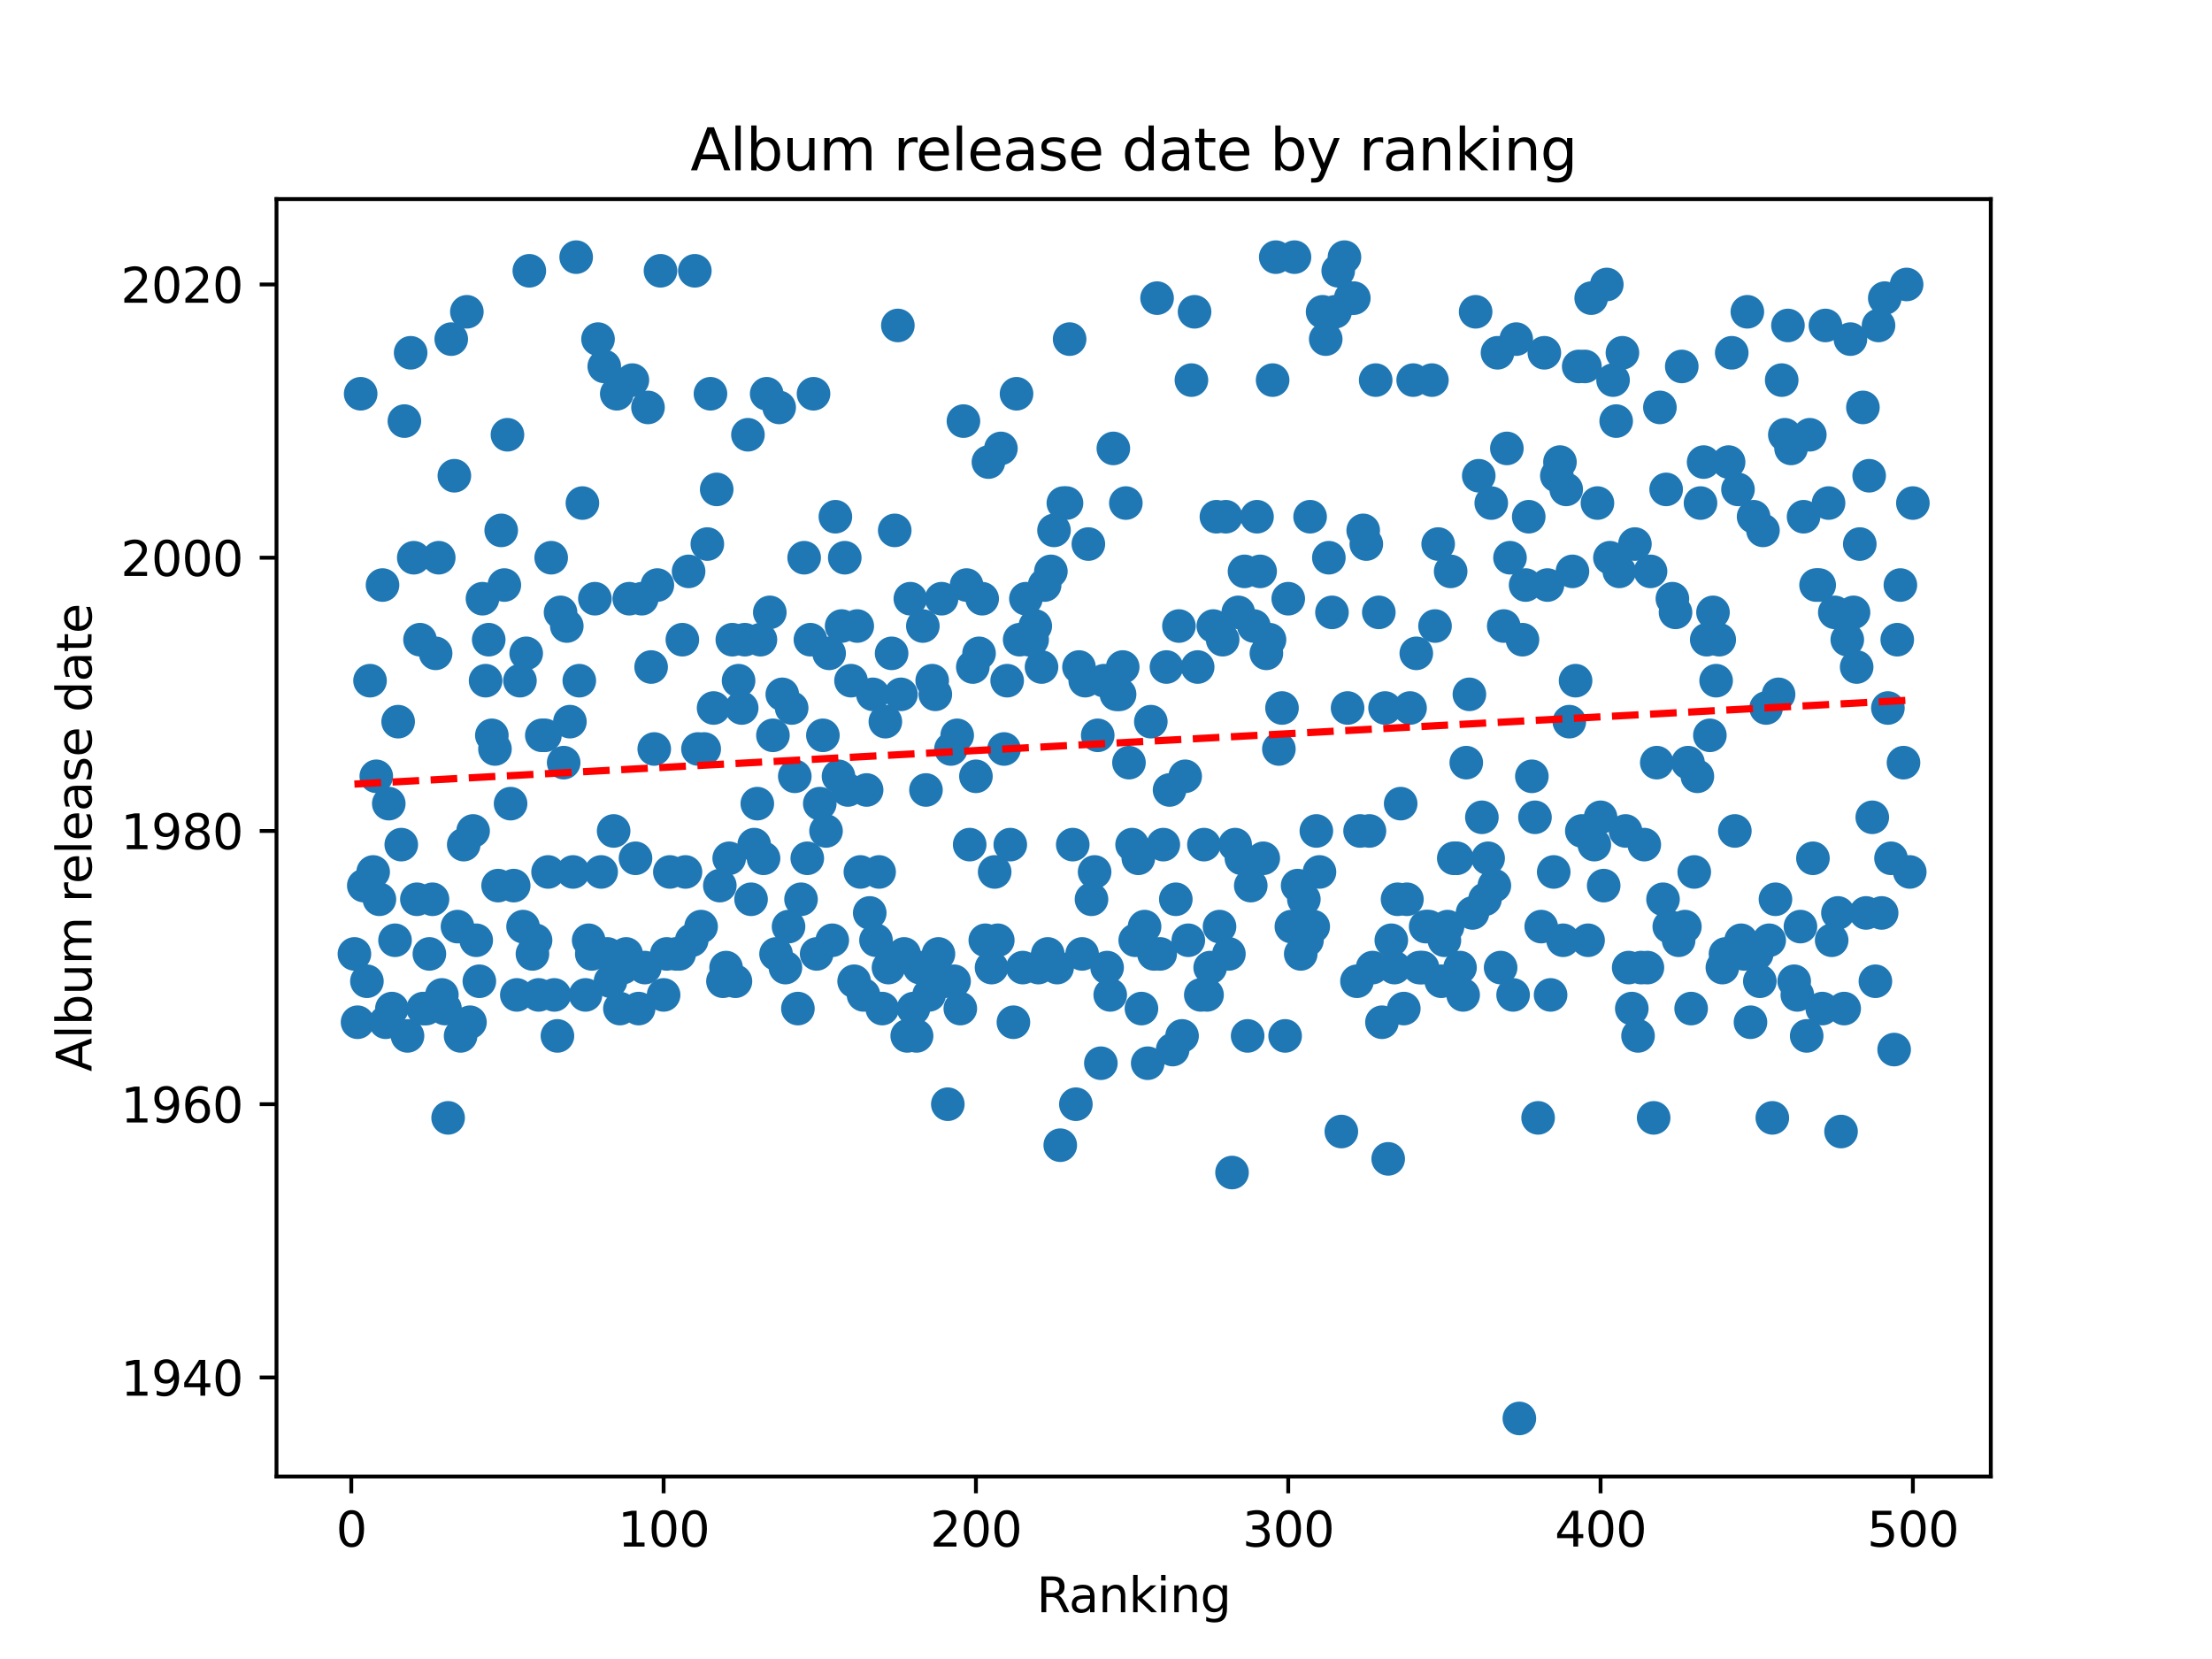 <?xml version="1.0" encoding="utf-8" standalone="no"?>
<!DOCTYPE svg PUBLIC "-//W3C//DTD SVG 1.1//EN"
  "http://www.w3.org/Graphics/SVG/1.1/DTD/svg11.dtd">
<svg xmlns:xlink="http://www.w3.org/1999/xlink" width="460.8pt" height="345.6pt" viewBox="0 0 460.8 345.6" xmlns="http://www.w3.org/2000/svg" version="1.1">
 <defs>
  <style type="text/css">*{stroke-linejoin: round; stroke-linecap: butt}</style>
 </defs>
 <g id="figure_1">
  <g id="patch_1">
   <path d="M 0 345.6 
L 460.8 345.6 
L 460.8 0 
L 0 0 
z
" style="fill: #ffffff"/>
  </g>
  <g id="axes_1">
   <g id="patch_2">
    <path d="M 57.6 307.584 
L 414.72 307.584 
L 414.72 41.472 
L 57.6 41.472 
z
" style="fill: #ffffff"/>
   </g>
   <g id="PathCollection_1">
    <defs>
     <path id="m32e47d2ac8" d="M 0 3 
C 0.796 3 1.559 2.684 2.121 2.121 
C 2.684 1.559 3 0.796 3 0 
C 3 -0.796 2.684 -1.559 2.121 -2.121 
C 1.559 -2.684 0.796 -3 0 -3 
C -0.796 -3 -1.559 -2.684 -2.121 -2.121 
C -2.684 -1.559 -3 -0.796 -3 0 
C -3 0.796 -2.684 1.559 -2.121 2.121 
C -1.559 2.684 -0.796 3 0 3 
z
" style="stroke: #1f77b4"/>
    </defs>
    <g clip-path="url(#pc7f625cbae)">
     <use xlink:href="#m32e47d2ac8" x="73.833" y="198.72" style="fill: #1f77b4; stroke: #1f77b4"/>
     <use xlink:href="#m32e47d2ac8" x="74.483" y="212.951" style="fill: #1f77b4; stroke: #1f77b4"/>
     <use xlink:href="#m32e47d2ac8" x="75.134" y="82.029" style="fill: #1f77b4; stroke: #1f77b4"/>
     <use xlink:href="#m32e47d2ac8" x="75.785" y="184.489" style="fill: #1f77b4; stroke: #1f77b4"/>
     <use xlink:href="#m32e47d2ac8" x="76.435" y="204.412" style="fill: #1f77b4; stroke: #1f77b4"/>
     <use xlink:href="#m32e47d2ac8" x="77.086" y="141.798" style="fill: #1f77b4; stroke: #1f77b4"/>
     <use xlink:href="#m32e47d2ac8" x="77.736" y="181.643" style="fill: #1f77b4; stroke: #1f77b4"/>
     <use xlink:href="#m32e47d2ac8" x="78.387" y="161.72" style="fill: #1f77b4; stroke: #1f77b4"/>
     <use xlink:href="#m32e47d2ac8" x="79.038" y="187.336" style="fill: #1f77b4; stroke: #1f77b4"/>
     <use xlink:href="#m32e47d2ac8" x="79.688" y="121.875" style="fill: #1f77b4; stroke: #1f77b4"/>
     <use xlink:href="#m32e47d2ac8" x="80.339" y="212.951" style="fill: #1f77b4; stroke: #1f77b4"/>
     <use xlink:href="#m32e47d2ac8" x="80.989" y="167.413" style="fill: #1f77b4; stroke: #1f77b4"/>
     <use xlink:href="#m32e47d2ac8" x="81.64" y="210.104" style="fill: #1f77b4; stroke: #1f77b4"/>
     <use xlink:href="#m32e47d2ac8" x="82.291" y="195.874" style="fill: #1f77b4; stroke: #1f77b4"/>
     <use xlink:href="#m32e47d2ac8" x="82.941" y="150.336" style="fill: #1f77b4; stroke: #1f77b4"/>
     <use xlink:href="#m32e47d2ac8" x="83.592" y="175.951" style="fill: #1f77b4; stroke: #1f77b4"/>
     <use xlink:href="#m32e47d2ac8" x="84.242" y="87.721" style="fill: #1f77b4; stroke: #1f77b4"/>
     <use xlink:href="#m32e47d2ac8" x="84.893" y="215.797" style="fill: #1f77b4; stroke: #1f77b4"/>
     <use xlink:href="#m32e47d2ac8" x="85.544" y="73.491" style="fill: #1f77b4; stroke: #1f77b4"/>
     <use xlink:href="#m32e47d2ac8" x="86.194" y="116.183" style="fill: #1f77b4; stroke: #1f77b4"/>
     <use xlink:href="#m32e47d2ac8" x="86.845" y="187.336" style="fill: #1f77b4; stroke: #1f77b4"/>
     <use xlink:href="#m32e47d2ac8" x="87.496" y="133.259" style="fill: #1f77b4; stroke: #1f77b4"/>
     <use xlink:href="#m32e47d2ac8" x="88.146" y="210.104" style="fill: #1f77b4; stroke: #1f77b4"/>
     <use xlink:href="#m32e47d2ac8" x="88.797" y="210.104" style="fill: #1f77b4; stroke: #1f77b4"/>
     <use xlink:href="#m32e47d2ac8" x="89.447" y="198.72" style="fill: #1f77b4; stroke: #1f77b4"/>
     <use xlink:href="#m32e47d2ac8" x="90.098" y="187.336" style="fill: #1f77b4; stroke: #1f77b4"/>
     <use xlink:href="#m32e47d2ac8" x="90.749" y="136.105" style="fill: #1f77b4; stroke: #1f77b4"/>
     <use xlink:href="#m32e47d2ac8" x="91.399" y="116.183" style="fill: #1f77b4; stroke: #1f77b4"/>
     <use xlink:href="#m32e47d2ac8" x="92.05" y="207.258" style="fill: #1f77b4; stroke: #1f77b4"/>
     <use xlink:href="#m32e47d2ac8" x="92.7" y="210.104" style="fill: #1f77b4; stroke: #1f77b4"/>
     <use xlink:href="#m32e47d2ac8" x="93.351" y="232.873" style="fill: #1f77b4; stroke: #1f77b4"/>
     <use xlink:href="#m32e47d2ac8" x="94.002" y="70.645" style="fill: #1f77b4; stroke: #1f77b4"/>
     <use xlink:href="#m32e47d2ac8" x="94.652" y="99.106" style="fill: #1f77b4; stroke: #1f77b4"/>
     <use xlink:href="#m32e47d2ac8" x="95.303" y="193.028" style="fill: #1f77b4; stroke: #1f77b4"/>
     <use xlink:href="#m32e47d2ac8" x="95.953" y="215.797" style="fill: #1f77b4; stroke: #1f77b4"/>
     <use xlink:href="#m32e47d2ac8" x="96.604" y="175.951" style="fill: #1f77b4; stroke: #1f77b4"/>
     <use xlink:href="#m32e47d2ac8" x="97.255" y="64.952" style="fill: #1f77b4; stroke: #1f77b4"/>
     <use xlink:href="#m32e47d2ac8" x="97.905" y="212.951" style="fill: #1f77b4; stroke: #1f77b4"/>
     <use xlink:href="#m32e47d2ac8" x="98.556" y="173.105" style="fill: #1f77b4; stroke: #1f77b4"/>
     <use xlink:href="#m32e47d2ac8" x="99.207" y="195.874" style="fill: #1f77b4; stroke: #1f77b4"/>
     <use xlink:href="#m32e47d2ac8" x="99.857" y="204.412" style="fill: #1f77b4; stroke: #1f77b4"/>
     <use xlink:href="#m32e47d2ac8" x="100.508" y="124.721" style="fill: #1f77b4; stroke: #1f77b4"/>
     <use xlink:href="#m32e47d2ac8" x="101.158" y="141.798" style="fill: #1f77b4; stroke: #1f77b4"/>
     <use xlink:href="#m32e47d2ac8" x="101.809" y="133.259" style="fill: #1f77b4; stroke: #1f77b4"/>
     <use xlink:href="#m32e47d2ac8" x="102.46" y="153.182" style="fill: #1f77b4; stroke: #1f77b4"/>
     <use xlink:href="#m32e47d2ac8" x="103.11" y="156.028" style="fill: #1f77b4; stroke: #1f77b4"/>
     <use xlink:href="#m32e47d2ac8" x="103.761" y="184.489" style="fill: #1f77b4; stroke: #1f77b4"/>
     <use xlink:href="#m32e47d2ac8" x="104.411" y="110.49" style="fill: #1f77b4; stroke: #1f77b4"/>
     <use xlink:href="#m32e47d2ac8" x="105.062" y="121.875" style="fill: #1f77b4; stroke: #1f77b4"/>
     <use xlink:href="#m32e47d2ac8" x="105.713" y="90.568" style="fill: #1f77b4; stroke: #1f77b4"/>
     <use xlink:href="#m32e47d2ac8" x="106.363" y="167.413" style="fill: #1f77b4; stroke: #1f77b4"/>
     <use xlink:href="#m32e47d2ac8" x="107.014" y="184.489" style="fill: #1f77b4; stroke: #1f77b4"/>
     <use xlink:href="#m32e47d2ac8" x="107.664" y="207.258" style="fill: #1f77b4; stroke: #1f77b4"/>
     <use xlink:href="#m32e47d2ac8" x="108.315" y="141.798" style="fill: #1f77b4; stroke: #1f77b4"/>
     <use xlink:href="#m32e47d2ac8" x="108.966" y="193.028" style="fill: #1f77b4; stroke: #1f77b4"/>
     <use xlink:href="#m32e47d2ac8" x="109.616" y="136.105" style="fill: #1f77b4; stroke: #1f77b4"/>
     <use xlink:href="#m32e47d2ac8" x="110.267" y="56.414" style="fill: #1f77b4; stroke: #1f77b4"/>
     <use xlink:href="#m32e47d2ac8" x="110.918" y="198.72" style="fill: #1f77b4; stroke: #1f77b4"/>
     <use xlink:href="#m32e47d2ac8" x="111.568" y="195.874" style="fill: #1f77b4; stroke: #1f77b4"/>
     <use xlink:href="#m32e47d2ac8" x="112.219" y="207.258" style="fill: #1f77b4; stroke: #1f77b4"/>
     <use xlink:href="#m32e47d2ac8" x="112.869" y="153.182" style="fill: #1f77b4; stroke: #1f77b4"/>
     <use xlink:href="#m32e47d2ac8" x="113.52" y="153.182" style="fill: #1f77b4; stroke: #1f77b4"/>
     <use xlink:href="#m32e47d2ac8" x="114.171" y="181.643" style="fill: #1f77b4; stroke: #1f77b4"/>
     <use xlink:href="#m32e47d2ac8" x="114.821" y="116.183" style="fill: #1f77b4; stroke: #1f77b4"/>
     <use xlink:href="#m32e47d2ac8" x="115.472" y="207.258" style="fill: #1f77b4; stroke: #1f77b4"/>
     <use xlink:href="#m32e47d2ac8" x="116.122" y="215.797" style="fill: #1f77b4; stroke: #1f77b4"/>
     <use xlink:href="#m32e47d2ac8" x="116.773" y="127.567" style="fill: #1f77b4; stroke: #1f77b4"/>
     <use xlink:href="#m32e47d2ac8" x="117.424" y="158.874" style="fill: #1f77b4; stroke: #1f77b4"/>
     <use xlink:href="#m32e47d2ac8" x="118.074" y="130.413" style="fill: #1f77b4; stroke: #1f77b4"/>
     <use xlink:href="#m32e47d2ac8" x="118.725" y="150.336" style="fill: #1f77b4; stroke: #1f77b4"/>
     <use xlink:href="#m32e47d2ac8" x="119.375" y="181.643" style="fill: #1f77b4; stroke: #1f77b4"/>
     <use xlink:href="#m32e47d2ac8" x="120.026" y="53.568" style="fill: #1f77b4; stroke: #1f77b4"/>
     <use xlink:href="#m32e47d2ac8" x="120.677" y="141.798" style="fill: #1f77b4; stroke: #1f77b4"/>
     <use xlink:href="#m32e47d2ac8" x="121.327" y="104.798" style="fill: #1f77b4; stroke: #1f77b4"/>
     <use xlink:href="#m32e47d2ac8" x="121.978" y="207.258" style="fill: #1f77b4; stroke: #1f77b4"/>
     <use xlink:href="#m32e47d2ac8" x="122.629" y="195.874" style="fill: #1f77b4; stroke: #1f77b4"/>
     <use xlink:href="#m32e47d2ac8" x="123.279" y="198.72" style="fill: #1f77b4; stroke: #1f77b4"/>
     <use xlink:href="#m32e47d2ac8" x="123.93" y="124.721" style="fill: #1f77b4; stroke: #1f77b4"/>
     <use xlink:href="#m32e47d2ac8" x="124.58" y="70.645" style="fill: #1f77b4; stroke: #1f77b4"/>
     <use xlink:href="#m32e47d2ac8" x="125.231" y="181.643" style="fill: #1f77b4; stroke: #1f77b4"/>
     <use xlink:href="#m32e47d2ac8" x="125.882" y="76.337" style="fill: #1f77b4; stroke: #1f77b4"/>
     <use xlink:href="#m32e47d2ac8" x="126.532" y="198.72" style="fill: #1f77b4; stroke: #1f77b4"/>
     <use xlink:href="#m32e47d2ac8" x="127.183" y="204.412" style="fill: #1f77b4; stroke: #1f77b4"/>
     <use xlink:href="#m32e47d2ac8" x="127.833" y="173.105" style="fill: #1f77b4; stroke: #1f77b4"/>
     <use xlink:href="#m32e47d2ac8" x="128.484" y="82.029" style="fill: #1f77b4; stroke: #1f77b4"/>
     <use xlink:href="#m32e47d2ac8" x="129.135" y="210.104" style="fill: #1f77b4; stroke: #1f77b4"/>
     <use xlink:href="#m32e47d2ac8" x="129.785" y="201.566" style="fill: #1f77b4; stroke: #1f77b4"/>
     <use xlink:href="#m32e47d2ac8" x="130.436" y="198.72" style="fill: #1f77b4; stroke: #1f77b4"/>
     <use xlink:href="#m32e47d2ac8" x="131.086" y="124.721" style="fill: #1f77b4; stroke: #1f77b4"/>
     <use xlink:href="#m32e47d2ac8" x="131.737" y="79.183" style="fill: #1f77b4; stroke: #1f77b4"/>
     <use xlink:href="#m32e47d2ac8" x="132.388" y="178.797" style="fill: #1f77b4; stroke: #1f77b4"/>
     <use xlink:href="#m32e47d2ac8" x="133.038" y="210.104" style="fill: #1f77b4; stroke: #1f77b4"/>
     <use xlink:href="#m32e47d2ac8" x="133.689" y="124.721" style="fill: #1f77b4; stroke: #1f77b4"/>
     <use xlink:href="#m32e47d2ac8" x="134.339" y="201.566" style="fill: #1f77b4; stroke: #1f77b4"/>
     <use xlink:href="#m32e47d2ac8" x="134.99" y="84.875" style="fill: #1f77b4; stroke: #1f77b4"/>
     <use xlink:href="#m32e47d2ac8" x="135.641" y="138.952" style="fill: #1f77b4; stroke: #1f77b4"/>
     <use xlink:href="#m32e47d2ac8" x="136.291" y="156.028" style="fill: #1f77b4; stroke: #1f77b4"/>
     <use xlink:href="#m32e47d2ac8" x="136.942" y="121.875" style="fill: #1f77b4; stroke: #1f77b4"/>
     <use xlink:href="#m32e47d2ac8" x="137.593" y="56.414" style="fill: #1f77b4; stroke: #1f77b4"/>
     <use xlink:href="#m32e47d2ac8" x="138.243" y="207.258" style="fill: #1f77b4; stroke: #1f77b4"/>
     <use xlink:href="#m32e47d2ac8" x="138.894" y="198.72" style="fill: #1f77b4; stroke: #1f77b4"/>
     <use xlink:href="#m32e47d2ac8" x="139.544" y="181.643" style="fill: #1f77b4; stroke: #1f77b4"/>
     <use xlink:href="#m32e47d2ac8" x="140.846" y="198.72" style="fill: #1f77b4; stroke: #1f77b4"/>
     <use xlink:href="#m32e47d2ac8" x="141.496" y="198.72" style="fill: #1f77b4; stroke: #1f77b4"/>
     <use xlink:href="#m32e47d2ac8" x="142.147" y="133.259" style="fill: #1f77b4; stroke: #1f77b4"/>
     <use xlink:href="#m32e47d2ac8" x="142.797" y="181.643" style="fill: #1f77b4; stroke: #1f77b4"/>
     <use xlink:href="#m32e47d2ac8" x="143.448" y="119.029" style="fill: #1f77b4; stroke: #1f77b4"/>
     <use xlink:href="#m32e47d2ac8" x="144.099" y="195.874" style="fill: #1f77b4; stroke: #1f77b4"/>
     <use xlink:href="#m32e47d2ac8" x="144.749" y="56.414" style="fill: #1f77b4; stroke: #1f77b4"/>
     <use xlink:href="#m32e47d2ac8" x="145.4" y="156.028" style="fill: #1f77b4; stroke: #1f77b4"/>
     <use xlink:href="#m32e47d2ac8" x="146.05" y="193.028" style="fill: #1f77b4; stroke: #1f77b4"/>
     <use xlink:href="#m32e47d2ac8" x="146.701" y="156.028" style="fill: #1f77b4; stroke: #1f77b4"/>
     <use xlink:href="#m32e47d2ac8" x="147.352" y="113.336" style="fill: #1f77b4; stroke: #1f77b4"/>
     <use xlink:href="#m32e47d2ac8" x="148.002" y="82.029" style="fill: #1f77b4; stroke: #1f77b4"/>
     <use xlink:href="#m32e47d2ac8" x="148.653" y="147.49" style="fill: #1f77b4; stroke: #1f77b4"/>
     <use xlink:href="#m32e47d2ac8" x="149.304" y="101.952" style="fill: #1f77b4; stroke: #1f77b4"/>
     <use xlink:href="#m32e47d2ac8" x="149.954" y="184.489" style="fill: #1f77b4; stroke: #1f77b4"/>
     <use xlink:href="#m32e47d2ac8" x="150.605" y="204.412" style="fill: #1f77b4; stroke: #1f77b4"/>
     <use xlink:href="#m32e47d2ac8" x="151.255" y="201.566" style="fill: #1f77b4; stroke: #1f77b4"/>
     <use xlink:href="#m32e47d2ac8" x="151.906" y="178.797" style="fill: #1f77b4; stroke: #1f77b4"/>
     <use xlink:href="#m32e47d2ac8" x="152.557" y="133.259" style="fill: #1f77b4; stroke: #1f77b4"/>
     <use xlink:href="#m32e47d2ac8" x="153.207" y="204.412" style="fill: #1f77b4; stroke: #1f77b4"/>
     <use xlink:href="#m32e47d2ac8" x="153.858" y="141.798" style="fill: #1f77b4; stroke: #1f77b4"/>
     <use xlink:href="#m32e47d2ac8" x="154.508" y="147.49" style="fill: #1f77b4; stroke: #1f77b4"/>
     <use xlink:href="#m32e47d2ac8" x="155.159" y="133.259" style="fill: #1f77b4; stroke: #1f77b4"/>
     <use xlink:href="#m32e47d2ac8" x="155.81" y="90.568" style="fill: #1f77b4; stroke: #1f77b4"/>
     <use xlink:href="#m32e47d2ac8" x="156.46" y="187.336" style="fill: #1f77b4; stroke: #1f77b4"/>
     <use xlink:href="#m32e47d2ac8" x="157.111" y="175.951" style="fill: #1f77b4; stroke: #1f77b4"/>
     <use xlink:href="#m32e47d2ac8" x="157.761" y="167.413" style="fill: #1f77b4; stroke: #1f77b4"/>
     <use xlink:href="#m32e47d2ac8" x="158.412" y="133.259" style="fill: #1f77b4; stroke: #1f77b4"/>
     <use xlink:href="#m32e47d2ac8" x="159.063" y="178.797" style="fill: #1f77b4; stroke: #1f77b4"/>
     <use xlink:href="#m32e47d2ac8" x="159.713" y="82.029" style="fill: #1f77b4; stroke: #1f77b4"/>
     <use xlink:href="#m32e47d2ac8" x="160.364" y="127.567" style="fill: #1f77b4; stroke: #1f77b4"/>
     <use xlink:href="#m32e47d2ac8" x="161.015" y="153.182" style="fill: #1f77b4; stroke: #1f77b4"/>
     <use xlink:href="#m32e47d2ac8" x="161.665" y="198.72" style="fill: #1f77b4; stroke: #1f77b4"/>
     <use xlink:href="#m32e47d2ac8" x="162.316" y="84.875" style="fill: #1f77b4; stroke: #1f77b4"/>
     <use xlink:href="#m32e47d2ac8" x="162.966" y="144.644" style="fill: #1f77b4; stroke: #1f77b4"/>
     <use xlink:href="#m32e47d2ac8" x="163.617" y="201.566" style="fill: #1f77b4; stroke: #1f77b4"/>
     <use xlink:href="#m32e47d2ac8" x="164.268" y="193.028" style="fill: #1f77b4; stroke: #1f77b4"/>
     <use xlink:href="#m32e47d2ac8" x="164.918" y="147.49" style="fill: #1f77b4; stroke: #1f77b4"/>
     <use xlink:href="#m32e47d2ac8" x="165.569" y="161.72" style="fill: #1f77b4; stroke: #1f77b4"/>
     <use xlink:href="#m32e47d2ac8" x="166.219" y="210.104" style="fill: #1f77b4; stroke: #1f77b4"/>
     <use xlink:href="#m32e47d2ac8" x="166.87" y="187.336" style="fill: #1f77b4; stroke: #1f77b4"/>
     <use xlink:href="#m32e47d2ac8" x="167.521" y="116.183" style="fill: #1f77b4; stroke: #1f77b4"/>
     <use xlink:href="#m32e47d2ac8" x="168.171" y="178.797" style="fill: #1f77b4; stroke: #1f77b4"/>
     <use xlink:href="#m32e47d2ac8" x="168.822" y="133.259" style="fill: #1f77b4; stroke: #1f77b4"/>
     <use xlink:href="#m32e47d2ac8" x="169.472" y="82.029" style="fill: #1f77b4; stroke: #1f77b4"/>
     <use xlink:href="#m32e47d2ac8" x="170.123" y="198.72" style="fill: #1f77b4; stroke: #1f77b4"/>
     <use xlink:href="#m32e47d2ac8" x="170.774" y="167.413" style="fill: #1f77b4; stroke: #1f77b4"/>
     <use xlink:href="#m32e47d2ac8" x="171.424" y="153.182" style="fill: #1f77b4; stroke: #1f77b4"/>
     <use xlink:href="#m32e47d2ac8" x="172.075" y="173.105" style="fill: #1f77b4; stroke: #1f77b4"/>
     <use xlink:href="#m32e47d2ac8" x="172.725" y="136.105" style="fill: #1f77b4; stroke: #1f77b4"/>
     <use xlink:href="#m32e47d2ac8" x="173.376" y="195.874" style="fill: #1f77b4; stroke: #1f77b4"/>
     <use xlink:href="#m32e47d2ac8" x="174.027" y="107.644" style="fill: #1f77b4; stroke: #1f77b4"/>
     <use xlink:href="#m32e47d2ac8" x="174.677" y="161.72" style="fill: #1f77b4; stroke: #1f77b4"/>
     <use xlink:href="#m32e47d2ac8" x="175.328" y="130.413" style="fill: #1f77b4; stroke: #1f77b4"/>
     <use xlink:href="#m32e47d2ac8" x="175.979" y="116.183" style="fill: #1f77b4; stroke: #1f77b4"/>
     <use xlink:href="#m32e47d2ac8" x="176.629" y="164.567" style="fill: #1f77b4; stroke: #1f77b4"/>
     <use xlink:href="#m32e47d2ac8" x="177.28" y="141.798" style="fill: #1f77b4; stroke: #1f77b4"/>
     <use xlink:href="#m32e47d2ac8" x="177.93" y="204.412" style="fill: #1f77b4; stroke: #1f77b4"/>
     <use xlink:href="#m32e47d2ac8" x="178.581" y="130.413" style="fill: #1f77b4; stroke: #1f77b4"/>
     <use xlink:href="#m32e47d2ac8" x="179.232" y="181.643" style="fill: #1f77b4; stroke: #1f77b4"/>
     <use xlink:href="#m32e47d2ac8" x="179.882" y="207.258" style="fill: #1f77b4; stroke: #1f77b4"/>
     <use xlink:href="#m32e47d2ac8" x="180.533" y="164.567" style="fill: #1f77b4; stroke: #1f77b4"/>
     <use xlink:href="#m32e47d2ac8" x="181.183" y="190.182" style="fill: #1f77b4; stroke: #1f77b4"/>
     <use xlink:href="#m32e47d2ac8" x="181.834" y="144.644" style="fill: #1f77b4; stroke: #1f77b4"/>
     <use xlink:href="#m32e47d2ac8" x="182.485" y="195.874" style="fill: #1f77b4; stroke: #1f77b4"/>
     <use xlink:href="#m32e47d2ac8" x="183.135" y="181.643" style="fill: #1f77b4; stroke: #1f77b4"/>
     <use xlink:href="#m32e47d2ac8" x="183.786" y="210.104" style="fill: #1f77b4; stroke: #1f77b4"/>
     <use xlink:href="#m32e47d2ac8" x="184.436" y="150.336" style="fill: #1f77b4; stroke: #1f77b4"/>
     <use xlink:href="#m32e47d2ac8" x="185.087" y="201.566" style="fill: #1f77b4; stroke: #1f77b4"/>
     <use xlink:href="#m32e47d2ac8" x="185.738" y="136.105" style="fill: #1f77b4; stroke: #1f77b4"/>
     <use xlink:href="#m32e47d2ac8" x="186.388" y="110.49" style="fill: #1f77b4; stroke: #1f77b4"/>
     <use xlink:href="#m32e47d2ac8" x="187.039" y="67.799" style="fill: #1f77b4; stroke: #1f77b4"/>
     <use xlink:href="#m32e47d2ac8" x="187.69" y="144.644" style="fill: #1f77b4; stroke: #1f77b4"/>
     <use xlink:href="#m32e47d2ac8" x="188.34" y="198.72" style="fill: #1f77b4; stroke: #1f77b4"/>
     <use xlink:href="#m32e47d2ac8" x="188.991" y="215.797" style="fill: #1f77b4; stroke: #1f77b4"/>
     <use xlink:href="#m32e47d2ac8" x="189.641" y="124.721" style="fill: #1f77b4; stroke: #1f77b4"/>
     <use xlink:href="#m32e47d2ac8" x="190.292" y="210.104" style="fill: #1f77b4; stroke: #1f77b4"/>
     <use xlink:href="#m32e47d2ac8" x="190.943" y="215.797" style="fill: #1f77b4; stroke: #1f77b4"/>
     <use xlink:href="#m32e47d2ac8" x="191.593" y="201.566" style="fill: #1f77b4; stroke: #1f77b4"/>
     <use xlink:href="#m32e47d2ac8" x="192.244" y="130.413" style="fill: #1f77b4; stroke: #1f77b4"/>
     <use xlink:href="#m32e47d2ac8" x="192.894" y="164.567" style="fill: #1f77b4; stroke: #1f77b4"/>
     <use xlink:href="#m32e47d2ac8" x="193.545" y="207.258" style="fill: #1f77b4; stroke: #1f77b4"/>
     <use xlink:href="#m32e47d2ac8" x="194.196" y="141.798" style="fill: #1f77b4; stroke: #1f77b4"/>
     <use xlink:href="#m32e47d2ac8" x="194.846" y="144.644" style="fill: #1f77b4; stroke: #1f77b4"/>
     <use xlink:href="#m32e47d2ac8" x="195.497" y="198.72" style="fill: #1f77b4; stroke: #1f77b4"/>
     <use xlink:href="#m32e47d2ac8" x="196.147" y="124.721" style="fill: #1f77b4; stroke: #1f77b4"/>
     <use xlink:href="#m32e47d2ac8" x="196.798" y="204.412" style="fill: #1f77b4; stroke: #1f77b4"/>
     <use xlink:href="#m32e47d2ac8" x="197.449" y="230.027" style="fill: #1f77b4; stroke: #1f77b4"/>
     <use xlink:href="#m32e47d2ac8" x="198.099" y="156.028" style="fill: #1f77b4; stroke: #1f77b4"/>
     <use xlink:href="#m32e47d2ac8" x="198.75" y="204.412" style="fill: #1f77b4; stroke: #1f77b4"/>
     <use xlink:href="#m32e47d2ac8" x="199.401" y="153.182" style="fill: #1f77b4; stroke: #1f77b4"/>
     <use xlink:href="#m32e47d2ac8" x="200.051" y="210.104" style="fill: #1f77b4; stroke: #1f77b4"/>
     <use xlink:href="#m32e47d2ac8" x="200.702" y="87.721" style="fill: #1f77b4; stroke: #1f77b4"/>
     <use xlink:href="#m32e47d2ac8" x="201.352" y="121.875" style="fill: #1f77b4; stroke: #1f77b4"/>
     <use xlink:href="#m32e47d2ac8" x="202.003" y="175.951" style="fill: #1f77b4; stroke: #1f77b4"/>
     <use xlink:href="#m32e47d2ac8" x="202.654" y="138.952" style="fill: #1f77b4; stroke: #1f77b4"/>
     <use xlink:href="#m32e47d2ac8" x="203.304" y="161.72" style="fill: #1f77b4; stroke: #1f77b4"/>
     <use xlink:href="#m32e47d2ac8" x="203.955" y="136.105" style="fill: #1f77b4; stroke: #1f77b4"/>
     <use xlink:href="#m32e47d2ac8" x="204.605" y="124.721" style="fill: #1f77b4; stroke: #1f77b4"/>
     <use xlink:href="#m32e47d2ac8" x="205.256" y="195.874" style="fill: #1f77b4; stroke: #1f77b4"/>
     <use xlink:href="#m32e47d2ac8" x="205.907" y="96.26" style="fill: #1f77b4; stroke: #1f77b4"/>
     <use xlink:href="#m32e47d2ac8" x="206.557" y="201.566" style="fill: #1f77b4; stroke: #1f77b4"/>
     <use xlink:href="#m32e47d2ac8" x="207.208" y="181.643" style="fill: #1f77b4; stroke: #1f77b4"/>
     <use xlink:href="#m32e47d2ac8" x="207.858" y="195.874" style="fill: #1f77b4; stroke: #1f77b4"/>
     <use xlink:href="#m32e47d2ac8" x="208.509" y="93.414" style="fill: #1f77b4; stroke: #1f77b4"/>
     <use xlink:href="#m32e47d2ac8" x="209.16" y="156.028" style="fill: #1f77b4; stroke: #1f77b4"/>
     <use xlink:href="#m32e47d2ac8" x="209.81" y="141.798" style="fill: #1f77b4; stroke: #1f77b4"/>
     <use xlink:href="#m32e47d2ac8" x="210.461" y="175.951" style="fill: #1f77b4; stroke: #1f77b4"/>
     <use xlink:href="#m32e47d2ac8" x="211.112" y="212.951" style="fill: #1f77b4; stroke: #1f77b4"/>
     <use xlink:href="#m32e47d2ac8" x="211.762" y="82.029" style="fill: #1f77b4; stroke: #1f77b4"/>
     <use xlink:href="#m32e47d2ac8" x="212.413" y="133.259" style="fill: #1f77b4; stroke: #1f77b4"/>
     <use xlink:href="#m32e47d2ac8" x="213.063" y="201.566" style="fill: #1f77b4; stroke: #1f77b4"/>
     <use xlink:href="#m32e47d2ac8" x="213.714" y="124.721" style="fill: #1f77b4; stroke: #1f77b4"/>
     <use xlink:href="#m32e47d2ac8" x="214.365" y="133.259" style="fill: #1f77b4; stroke: #1f77b4"/>
     <use xlink:href="#m32e47d2ac8" x="215.015" y="133.259" style="fill: #1f77b4; stroke: #1f77b4"/>
     <use xlink:href="#m32e47d2ac8" x="215.666" y="130.413" style="fill: #1f77b4; stroke: #1f77b4"/>
     <use xlink:href="#m32e47d2ac8" x="216.316" y="201.566" style="fill: #1f77b4; stroke: #1f77b4"/>
     <use xlink:href="#m32e47d2ac8" x="216.967" y="138.952" style="fill: #1f77b4; stroke: #1f77b4"/>
     <use xlink:href="#m32e47d2ac8" x="217.618" y="121.875" style="fill: #1f77b4; stroke: #1f77b4"/>
     <use xlink:href="#m32e47d2ac8" x="218.268" y="198.72" style="fill: #1f77b4; stroke: #1f77b4"/>
     <use xlink:href="#m32e47d2ac8" x="218.919" y="119.029" style="fill: #1f77b4; stroke: #1f77b4"/>
     <use xlink:href="#m32e47d2ac8" x="219.569" y="110.49" style="fill: #1f77b4; stroke: #1f77b4"/>
     <use xlink:href="#m32e47d2ac8" x="220.22" y="201.566" style="fill: #1f77b4; stroke: #1f77b4"/>
     <use xlink:href="#m32e47d2ac8" x="220.871" y="238.566" style="fill: #1f77b4; stroke: #1f77b4"/>
     <use xlink:href="#m32e47d2ac8" x="221.521" y="104.798" style="fill: #1f77b4; stroke: #1f77b4"/>
     <use xlink:href="#m32e47d2ac8" x="222.172" y="104.798" style="fill: #1f77b4; stroke: #1f77b4"/>
     <use xlink:href="#m32e47d2ac8" x="222.822" y="70.645" style="fill: #1f77b4; stroke: #1f77b4"/>
     <use xlink:href="#m32e47d2ac8" x="223.473" y="175.951" style="fill: #1f77b4; stroke: #1f77b4"/>
     <use xlink:href="#m32e47d2ac8" x="224.124" y="230.027" style="fill: #1f77b4; stroke: #1f77b4"/>
     <use xlink:href="#m32e47d2ac8" x="224.774" y="138.952" style="fill: #1f77b4; stroke: #1f77b4"/>
     <use xlink:href="#m32e47d2ac8" x="225.425" y="198.72" style="fill: #1f77b4; stroke: #1f77b4"/>
     <use xlink:href="#m32e47d2ac8" x="226.076" y="141.798" style="fill: #1f77b4; stroke: #1f77b4"/>
     <use xlink:href="#m32e47d2ac8" x="226.726" y="113.336" style="fill: #1f77b4; stroke: #1f77b4"/>
     <use xlink:href="#m32e47d2ac8" x="227.377" y="187.336" style="fill: #1f77b4; stroke: #1f77b4"/>
     <use xlink:href="#m32e47d2ac8" x="228.027" y="181.643" style="fill: #1f77b4; stroke: #1f77b4"/>
     <use xlink:href="#m32e47d2ac8" x="228.678" y="153.182" style="fill: #1f77b4; stroke: #1f77b4"/>
     <use xlink:href="#m32e47d2ac8" x="229.329" y="221.489" style="fill: #1f77b4; stroke: #1f77b4"/>
     <use xlink:href="#m32e47d2ac8" x="229.979" y="141.798" style="fill: #1f77b4; stroke: #1f77b4"/>
     <use xlink:href="#m32e47d2ac8" x="230.63" y="201.566" style="fill: #1f77b4; stroke: #1f77b4"/>
     <use xlink:href="#m32e47d2ac8" x="231.28" y="207.258" style="fill: #1f77b4; stroke: #1f77b4"/>
     <use xlink:href="#m32e47d2ac8" x="231.931" y="93.414" style="fill: #1f77b4; stroke: #1f77b4"/>
     <use xlink:href="#m32e47d2ac8" x="232.582" y="144.644" style="fill: #1f77b4; stroke: #1f77b4"/>
     <use xlink:href="#m32e47d2ac8" x="233.232" y="144.644" style="fill: #1f77b4; stroke: #1f77b4"/>
     <use xlink:href="#m32e47d2ac8" x="233.883" y="138.952" style="fill: #1f77b4; stroke: #1f77b4"/>
     <use xlink:href="#m32e47d2ac8" x="234.533" y="104.798" style="fill: #1f77b4; stroke: #1f77b4"/>
     <use xlink:href="#m32e47d2ac8" x="235.184" y="158.874" style="fill: #1f77b4; stroke: #1f77b4"/>
     <use xlink:href="#m32e47d2ac8" x="235.835" y="175.951" style="fill: #1f77b4; stroke: #1f77b4"/>
     <use xlink:href="#m32e47d2ac8" x="236.485" y="195.874" style="fill: #1f77b4; stroke: #1f77b4"/>
     <use xlink:href="#m32e47d2ac8" x="237.136" y="178.797" style="fill: #1f77b4; stroke: #1f77b4"/>
     <use xlink:href="#m32e47d2ac8" x="237.787" y="210.104" style="fill: #1f77b4; stroke: #1f77b4"/>
     <use xlink:href="#m32e47d2ac8" x="238.437" y="193.028" style="fill: #1f77b4; stroke: #1f77b4"/>
     <use xlink:href="#m32e47d2ac8" x="239.088" y="221.489" style="fill: #1f77b4; stroke: #1f77b4"/>
     <use xlink:href="#m32e47d2ac8" x="239.738" y="150.336" style="fill: #1f77b4; stroke: #1f77b4"/>
     <use xlink:href="#m32e47d2ac8" x="240.389" y="198.72" style="fill: #1f77b4; stroke: #1f77b4"/>
     <use xlink:href="#m32e47d2ac8" x="241.04" y="62.106" style="fill: #1f77b4; stroke: #1f77b4"/>
     <use xlink:href="#m32e47d2ac8" x="241.69" y="198.72" style="fill: #1f77b4; stroke: #1f77b4"/>
     <use xlink:href="#m32e47d2ac8" x="242.341" y="175.951" style="fill: #1f77b4; stroke: #1f77b4"/>
     <use xlink:href="#m32e47d2ac8" x="242.991" y="138.952" style="fill: #1f77b4; stroke: #1f77b4"/>
     <use xlink:href="#m32e47d2ac8" x="243.642" y="164.567" style="fill: #1f77b4; stroke: #1f77b4"/>
     <use xlink:href="#m32e47d2ac8" x="244.293" y="218.643" style="fill: #1f77b4; stroke: #1f77b4"/>
     <use xlink:href="#m32e47d2ac8" x="244.943" y="187.336" style="fill: #1f77b4; stroke: #1f77b4"/>
     <use xlink:href="#m32e47d2ac8" x="245.594" y="130.413" style="fill: #1f77b4; stroke: #1f77b4"/>
     <use xlink:href="#m32e47d2ac8" x="246.244" y="215.797" style="fill: #1f77b4; stroke: #1f77b4"/>
     <use xlink:href="#m32e47d2ac8" x="246.895" y="161.72" style="fill: #1f77b4; stroke: #1f77b4"/>
     <use xlink:href="#m32e47d2ac8" x="247.546" y="195.874" style="fill: #1f77b4; stroke: #1f77b4"/>
     <use xlink:href="#m32e47d2ac8" x="248.196" y="79.183" style="fill: #1f77b4; stroke: #1f77b4"/>
     <use xlink:href="#m32e47d2ac8" x="248.847" y="64.952" style="fill: #1f77b4; stroke: #1f77b4"/>
     <use xlink:href="#m32e47d2ac8" x="249.498" y="138.952" style="fill: #1f77b4; stroke: #1f77b4"/>
     <use xlink:href="#m32e47d2ac8" x="250.148" y="207.258" style="fill: #1f77b4; stroke: #1f77b4"/>
     <use xlink:href="#m32e47d2ac8" x="250.799" y="175.951" style="fill: #1f77b4; stroke: #1f77b4"/>
     <use xlink:href="#m32e47d2ac8" x="251.449" y="207.258" style="fill: #1f77b4; stroke: #1f77b4"/>
     <use xlink:href="#m32e47d2ac8" x="252.1" y="201.566" style="fill: #1f77b4; stroke: #1f77b4"/>
     <use xlink:href="#m32e47d2ac8" x="252.751" y="130.413" style="fill: #1f77b4; stroke: #1f77b4"/>
     <use xlink:href="#m32e47d2ac8" x="253.401" y="107.644" style="fill: #1f77b4; stroke: #1f77b4"/>
     <use xlink:href="#m32e47d2ac8" x="254.052" y="193.028" style="fill: #1f77b4; stroke: #1f77b4"/>
     <use xlink:href="#m32e47d2ac8" x="254.702" y="133.259" style="fill: #1f77b4; stroke: #1f77b4"/>
     <use xlink:href="#m32e47d2ac8" x="255.353" y="107.644" style="fill: #1f77b4; stroke: #1f77b4"/>
     <use xlink:href="#m32e47d2ac8" x="256.004" y="198.72" style="fill: #1f77b4; stroke: #1f77b4"/>
     <use xlink:href="#m32e47d2ac8" x="256.654" y="244.258" style="fill: #1f77b4; stroke: #1f77b4"/>
     <use xlink:href="#m32e47d2ac8" x="257.305" y="175.951" style="fill: #1f77b4; stroke: #1f77b4"/>
     <use xlink:href="#m32e47d2ac8" x="257.955" y="127.567" style="fill: #1f77b4; stroke: #1f77b4"/>
     <use xlink:href="#m32e47d2ac8" x="258.606" y="178.797" style="fill: #1f77b4; stroke: #1f77b4"/>
     <use xlink:href="#m32e47d2ac8" x="259.257" y="119.029" style="fill: #1f77b4; stroke: #1f77b4"/>
     <use xlink:href="#m32e47d2ac8" x="259.907" y="215.797" style="fill: #1f77b4; stroke: #1f77b4"/>
     <use xlink:href="#m32e47d2ac8" x="260.558" y="184.489" style="fill: #1f77b4; stroke: #1f77b4"/>
     <use xlink:href="#m32e47d2ac8" x="261.208" y="130.413" style="fill: #1f77b4; stroke: #1f77b4"/>
     <use xlink:href="#m32e47d2ac8" x="261.859" y="107.644" style="fill: #1f77b4; stroke: #1f77b4"/>
     <use xlink:href="#m32e47d2ac8" x="262.51" y="119.029" style="fill: #1f77b4; stroke: #1f77b4"/>
     <use xlink:href="#m32e47d2ac8" x="263.16" y="178.797" style="fill: #1f77b4; stroke: #1f77b4"/>
     <use xlink:href="#m32e47d2ac8" x="263.811" y="136.105" style="fill: #1f77b4; stroke: #1f77b4"/>
     <use xlink:href="#m32e47d2ac8" x="264.462" y="133.259" style="fill: #1f77b4; stroke: #1f77b4"/>
     <use xlink:href="#m32e47d2ac8" x="265.112" y="79.183" style="fill: #1f77b4; stroke: #1f77b4"/>
     <use xlink:href="#m32e47d2ac8" x="265.763" y="53.568" style="fill: #1f77b4; stroke: #1f77b4"/>
     <use xlink:href="#m32e47d2ac8" x="266.413" y="156.028" style="fill: #1f77b4; stroke: #1f77b4"/>
     <use xlink:href="#m32e47d2ac8" x="267.064" y="147.49" style="fill: #1f77b4; stroke: #1f77b4"/>
     <use xlink:href="#m32e47d2ac8" x="267.715" y="215.797" style="fill: #1f77b4; stroke: #1f77b4"/>
     <use xlink:href="#m32e47d2ac8" x="268.365" y="124.721" style="fill: #1f77b4; stroke: #1f77b4"/>
     <use xlink:href="#m32e47d2ac8" x="269.016" y="193.028" style="fill: #1f77b4; stroke: #1f77b4"/>
     <use xlink:href="#m32e47d2ac8" x="269.666" y="53.568" style="fill: #1f77b4; stroke: #1f77b4"/>
     <use xlink:href="#m32e47d2ac8" x="270.317" y="184.489" style="fill: #1f77b4; stroke: #1f77b4"/>
     <use xlink:href="#m32e47d2ac8" x="270.968" y="198.72" style="fill: #1f77b4; stroke: #1f77b4"/>
     <use xlink:href="#m32e47d2ac8" x="271.618" y="187.336" style="fill: #1f77b4; stroke: #1f77b4"/>
     <use xlink:href="#m32e47d2ac8" x="272.269" y="195.874" style="fill: #1f77b4; stroke: #1f77b4"/>
     <use xlink:href="#m32e47d2ac8" x="272.919" y="107.644" style="fill: #1f77b4; stroke: #1f77b4"/>
     <use xlink:href="#m32e47d2ac8" x="273.57" y="193.028" style="fill: #1f77b4; stroke: #1f77b4"/>
     <use xlink:href="#m32e47d2ac8" x="274.221" y="173.105" style="fill: #1f77b4; stroke: #1f77b4"/>
     <use xlink:href="#m32e47d2ac8" x="274.871" y="181.643" style="fill: #1f77b4; stroke: #1f77b4"/>
     <use xlink:href="#m32e47d2ac8" x="275.522" y="64.952" style="fill: #1f77b4; stroke: #1f77b4"/>
     <use xlink:href="#m32e47d2ac8" x="276.173" y="70.645" style="fill: #1f77b4; stroke: #1f77b4"/>
     <use xlink:href="#m32e47d2ac8" x="276.823" y="116.183" style="fill: #1f77b4; stroke: #1f77b4"/>
     <use xlink:href="#m32e47d2ac8" x="277.474" y="127.567" style="fill: #1f77b4; stroke: #1f77b4"/>
     <use xlink:href="#m32e47d2ac8" x="278.124" y="64.952" style="fill: #1f77b4; stroke: #1f77b4"/>
     <use xlink:href="#m32e47d2ac8" x="278.775" y="56.414" style="fill: #1f77b4; stroke: #1f77b4"/>
     <use xlink:href="#m32e47d2ac8" x="279.426" y="235.72" style="fill: #1f77b4; stroke: #1f77b4"/>
     <use xlink:href="#m32e47d2ac8" x="280.076" y="53.568" style="fill: #1f77b4; stroke: #1f77b4"/>
     <use xlink:href="#m32e47d2ac8" x="280.727" y="147.49" style="fill: #1f77b4; stroke: #1f77b4"/>
     <use xlink:href="#m32e47d2ac8" x="281.377" y="62.106" style="fill: #1f77b4; stroke: #1f77b4"/>
     <use xlink:href="#m32e47d2ac8" x="282.028" y="62.106" style="fill: #1f77b4; stroke: #1f77b4"/>
     <use xlink:href="#m32e47d2ac8" x="282.679" y="204.412" style="fill: #1f77b4; stroke: #1f77b4"/>
     <use xlink:href="#m32e47d2ac8" x="283.329" y="173.105" style="fill: #1f77b4; stroke: #1f77b4"/>
     <use xlink:href="#m32e47d2ac8" x="283.98" y="110.49" style="fill: #1f77b4; stroke: #1f77b4"/>
     <use xlink:href="#m32e47d2ac8" x="284.63" y="113.336" style="fill: #1f77b4; stroke: #1f77b4"/>
     <use xlink:href="#m32e47d2ac8" x="285.281" y="173.105" style="fill: #1f77b4; stroke: #1f77b4"/>
     <use xlink:href="#m32e47d2ac8" x="285.932" y="201.566" style="fill: #1f77b4; stroke: #1f77b4"/>
     <use xlink:href="#m32e47d2ac8" x="286.582" y="79.183" style="fill: #1f77b4; stroke: #1f77b4"/>
     <use xlink:href="#m32e47d2ac8" x="287.233" y="127.567" style="fill: #1f77b4; stroke: #1f77b4"/>
     <use xlink:href="#m32e47d2ac8" x="287.884" y="212.951" style="fill: #1f77b4; stroke: #1f77b4"/>
     <use xlink:href="#m32e47d2ac8" x="288.534" y="147.49" style="fill: #1f77b4; stroke: #1f77b4"/>
     <use xlink:href="#m32e47d2ac8" x="289.185" y="241.412" style="fill: #1f77b4; stroke: #1f77b4"/>
     <use xlink:href="#m32e47d2ac8" x="289.835" y="195.874" style="fill: #1f77b4; stroke: #1f77b4"/>
     <use xlink:href="#m32e47d2ac8" x="290.486" y="201.566" style="fill: #1f77b4; stroke: #1f77b4"/>
     <use xlink:href="#m32e47d2ac8" x="291.137" y="187.336" style="fill: #1f77b4; stroke: #1f77b4"/>
     <use xlink:href="#m32e47d2ac8" x="291.787" y="167.413" style="fill: #1f77b4; stroke: #1f77b4"/>
     <use xlink:href="#m32e47d2ac8" x="292.438" y="210.104" style="fill: #1f77b4; stroke: #1f77b4"/>
     <use xlink:href="#m32e47d2ac8" x="293.088" y="187.336" style="fill: #1f77b4; stroke: #1f77b4"/>
     <use xlink:href="#m32e47d2ac8" x="293.739" y="147.49" style="fill: #1f77b4; stroke: #1f77b4"/>
     <use xlink:href="#m32e47d2ac8" x="294.39" y="79.183" style="fill: #1f77b4; stroke: #1f77b4"/>
     <use xlink:href="#m32e47d2ac8" x="295.04" y="136.105" style="fill: #1f77b4; stroke: #1f77b4"/>
     <use xlink:href="#m32e47d2ac8" x="295.691" y="201.566" style="fill: #1f77b4; stroke: #1f77b4"/>
     <use xlink:href="#m32e47d2ac8" x="296.341" y="201.566" style="fill: #1f77b4; stroke: #1f77b4"/>
     <use xlink:href="#m32e47d2ac8" x="296.992" y="193.028" style="fill: #1f77b4; stroke: #1f77b4"/>
     <use xlink:href="#m32e47d2ac8" x="297.643" y="193.028" style="fill: #1f77b4; stroke: #1f77b4"/>
     <use xlink:href="#m32e47d2ac8" x="298.293" y="79.183" style="fill: #1f77b4; stroke: #1f77b4"/>
     <use xlink:href="#m32e47d2ac8" x="298.944" y="130.413" style="fill: #1f77b4; stroke: #1f77b4"/>
     <use xlink:href="#m32e47d2ac8" x="299.595" y="113.336" style="fill: #1f77b4; stroke: #1f77b4"/>
     <use xlink:href="#m32e47d2ac8" x="300.245" y="204.412" style="fill: #1f77b4; stroke: #1f77b4"/>
     <use xlink:href="#m32e47d2ac8" x="300.896" y="195.874" style="fill: #1f77b4; stroke: #1f77b4"/>
     <use xlink:href="#m32e47d2ac8" x="301.546" y="193.028" style="fill: #1f77b4; stroke: #1f77b4"/>
     <use xlink:href="#m32e47d2ac8" x="302.197" y="119.029" style="fill: #1f77b4; stroke: #1f77b4"/>
     <use xlink:href="#m32e47d2ac8" x="302.848" y="178.797" style="fill: #1f77b4; stroke: #1f77b4"/>
     <use xlink:href="#m32e47d2ac8" x="303.498" y="178.797" style="fill: #1f77b4; stroke: #1f77b4"/>
     <use xlink:href="#m32e47d2ac8" x="304.149" y="201.566" style="fill: #1f77b4; stroke: #1f77b4"/>
     <use xlink:href="#m32e47d2ac8" x="304.799" y="207.258" style="fill: #1f77b4; stroke: #1f77b4"/>
     <use xlink:href="#m32e47d2ac8" x="305.45" y="158.874" style="fill: #1f77b4; stroke: #1f77b4"/>
     <use xlink:href="#m32e47d2ac8" x="306.101" y="144.644" style="fill: #1f77b4; stroke: #1f77b4"/>
     <use xlink:href="#m32e47d2ac8" x="306.751" y="190.182" style="fill: #1f77b4; stroke: #1f77b4"/>
     <use xlink:href="#m32e47d2ac8" x="307.402" y="64.952" style="fill: #1f77b4; stroke: #1f77b4"/>
     <use xlink:href="#m32e47d2ac8" x="308.052" y="99.106" style="fill: #1f77b4; stroke: #1f77b4"/>
     <use xlink:href="#m32e47d2ac8" x="308.703" y="170.259" style="fill: #1f77b4; stroke: #1f77b4"/>
     <use xlink:href="#m32e47d2ac8" x="309.354" y="187.336" style="fill: #1f77b4; stroke: #1f77b4"/>
     <use xlink:href="#m32e47d2ac8" x="310.004" y="178.797" style="fill: #1f77b4; stroke: #1f77b4"/>
     <use xlink:href="#m32e47d2ac8" x="310.655" y="104.798" style="fill: #1f77b4; stroke: #1f77b4"/>
     <use xlink:href="#m32e47d2ac8" x="311.305" y="184.489" style="fill: #1f77b4; stroke: #1f77b4"/>
     <use xlink:href="#m32e47d2ac8" x="311.956" y="73.491" style="fill: #1f77b4; stroke: #1f77b4"/>
     <use xlink:href="#m32e47d2ac8" x="312.607" y="201.566" style="fill: #1f77b4; stroke: #1f77b4"/>
     <use xlink:href="#m32e47d2ac8" x="313.257" y="130.413" style="fill: #1f77b4; stroke: #1f77b4"/>
     <use xlink:href="#m32e47d2ac8" x="313.908" y="93.414" style="fill: #1f77b4; stroke: #1f77b4"/>
     <use xlink:href="#m32e47d2ac8" x="314.559" y="116.183" style="fill: #1f77b4; stroke: #1f77b4"/>
     <use xlink:href="#m32e47d2ac8" x="315.209" y="207.258" style="fill: #1f77b4; stroke: #1f77b4"/>
     <use xlink:href="#m32e47d2ac8" x="315.86" y="70.645" style="fill: #1f77b4; stroke: #1f77b4"/>
     <use xlink:href="#m32e47d2ac8" x="316.51" y="295.488" style="fill: #1f77b4; stroke: #1f77b4"/>
     <use xlink:href="#m32e47d2ac8" x="317.161" y="133.259" style="fill: #1f77b4; stroke: #1f77b4"/>
     <use xlink:href="#m32e47d2ac8" x="317.812" y="121.875" style="fill: #1f77b4; stroke: #1f77b4"/>
     <use xlink:href="#m32e47d2ac8" x="318.462" y="107.644" style="fill: #1f77b4; stroke: #1f77b4"/>
     <use xlink:href="#m32e47d2ac8" x="319.113" y="161.72" style="fill: #1f77b4; stroke: #1f77b4"/>
     <use xlink:href="#m32e47d2ac8" x="319.763" y="170.259" style="fill: #1f77b4; stroke: #1f77b4"/>
     <use xlink:href="#m32e47d2ac8" x="320.414" y="232.873" style="fill: #1f77b4; stroke: #1f77b4"/>
     <use xlink:href="#m32e47d2ac8" x="321.065" y="193.028" style="fill: #1f77b4; stroke: #1f77b4"/>
     <use xlink:href="#m32e47d2ac8" x="321.715" y="73.491" style="fill: #1f77b4; stroke: #1f77b4"/>
     <use xlink:href="#m32e47d2ac8" x="322.366" y="121.875" style="fill: #1f77b4; stroke: #1f77b4"/>
     <use xlink:href="#m32e47d2ac8" x="323.016" y="207.258" style="fill: #1f77b4; stroke: #1f77b4"/>
     <use xlink:href="#m32e47d2ac8" x="323.667" y="181.643" style="fill: #1f77b4; stroke: #1f77b4"/>
     <use xlink:href="#m32e47d2ac8" x="324.318" y="99.106" style="fill: #1f77b4; stroke: #1f77b4"/>
     <use xlink:href="#m32e47d2ac8" x="324.968" y="96.26" style="fill: #1f77b4; stroke: #1f77b4"/>
     <use xlink:href="#m32e47d2ac8" x="325.619" y="195.874" style="fill: #1f77b4; stroke: #1f77b4"/>
     <use xlink:href="#m32e47d2ac8" x="326.27" y="101.952" style="fill: #1f77b4; stroke: #1f77b4"/>
     <use xlink:href="#m32e47d2ac8" x="326.92" y="150.336" style="fill: #1f77b4; stroke: #1f77b4"/>
     <use xlink:href="#m32e47d2ac8" x="327.571" y="119.029" style="fill: #1f77b4; stroke: #1f77b4"/>
     <use xlink:href="#m32e47d2ac8" x="328.221" y="141.798" style="fill: #1f77b4; stroke: #1f77b4"/>
     <use xlink:href="#m32e47d2ac8" x="328.872" y="76.337" style="fill: #1f77b4; stroke: #1f77b4"/>
     <use xlink:href="#m32e47d2ac8" x="329.523" y="173.105" style="fill: #1f77b4; stroke: #1f77b4"/>
     <use xlink:href="#m32e47d2ac8" x="330.173" y="76.337" style="fill: #1f77b4; stroke: #1f77b4"/>
     <use xlink:href="#m32e47d2ac8" x="330.824" y="195.874" style="fill: #1f77b4; stroke: #1f77b4"/>
     <use xlink:href="#m32e47d2ac8" x="331.474" y="62.106" style="fill: #1f77b4; stroke: #1f77b4"/>
     <use xlink:href="#m32e47d2ac8" x="332.125" y="175.951" style="fill: #1f77b4; stroke: #1f77b4"/>
     <use xlink:href="#m32e47d2ac8" x="332.776" y="104.798" style="fill: #1f77b4; stroke: #1f77b4"/>
     <use xlink:href="#m32e47d2ac8" x="333.426" y="170.259" style="fill: #1f77b4; stroke: #1f77b4"/>
     <use xlink:href="#m32e47d2ac8" x="334.077" y="184.489" style="fill: #1f77b4; stroke: #1f77b4"/>
     <use xlink:href="#m32e47d2ac8" x="334.727" y="59.26" style="fill: #1f77b4; stroke: #1f77b4"/>
     <use xlink:href="#m32e47d2ac8" x="335.378" y="116.183" style="fill: #1f77b4; stroke: #1f77b4"/>
     <use xlink:href="#m32e47d2ac8" x="336.029" y="79.183" style="fill: #1f77b4; stroke: #1f77b4"/>
     <use xlink:href="#m32e47d2ac8" x="336.679" y="87.721" style="fill: #1f77b4; stroke: #1f77b4"/>
     <use xlink:href="#m32e47d2ac8" x="337.33" y="119.029" style="fill: #1f77b4; stroke: #1f77b4"/>
     <use xlink:href="#m32e47d2ac8" x="337.981" y="73.491" style="fill: #1f77b4; stroke: #1f77b4"/>
     <use xlink:href="#m32e47d2ac8" x="338.631" y="173.105" style="fill: #1f77b4; stroke: #1f77b4"/>
     <use xlink:href="#m32e47d2ac8" x="339.282" y="201.566" style="fill: #1f77b4; stroke: #1f77b4"/>
     <use xlink:href="#m32e47d2ac8" x="339.932" y="210.104" style="fill: #1f77b4; stroke: #1f77b4"/>
     <use xlink:href="#m32e47d2ac8" x="340.583" y="113.336" style="fill: #1f77b4; stroke: #1f77b4"/>
     <use xlink:href="#m32e47d2ac8" x="341.234" y="215.797" style="fill: #1f77b4; stroke: #1f77b4"/>
     <use xlink:href="#m32e47d2ac8" x="341.884" y="201.566" style="fill: #1f77b4; stroke: #1f77b4"/>
     <use xlink:href="#m32e47d2ac8" x="342.535" y="175.951" style="fill: #1f77b4; stroke: #1f77b4"/>
     <use xlink:href="#m32e47d2ac8" x="343.185" y="201.566" style="fill: #1f77b4; stroke: #1f77b4"/>
     <use xlink:href="#m32e47d2ac8" x="343.836" y="119.029" style="fill: #1f77b4; stroke: #1f77b4"/>
     <use xlink:href="#m32e47d2ac8" x="344.487" y="232.873" style="fill: #1f77b4; stroke: #1f77b4"/>
     <use xlink:href="#m32e47d2ac8" x="345.137" y="158.874" style="fill: #1f77b4; stroke: #1f77b4"/>
     <use xlink:href="#m32e47d2ac8" x="345.788" y="84.875" style="fill: #1f77b4; stroke: #1f77b4"/>
     <use xlink:href="#m32e47d2ac8" x="346.438" y="187.336" style="fill: #1f77b4; stroke: #1f77b4"/>
     <use xlink:href="#m32e47d2ac8" x="347.089" y="101.952" style="fill: #1f77b4; stroke: #1f77b4"/>
     <use xlink:href="#m32e47d2ac8" x="347.74" y="193.028" style="fill: #1f77b4; stroke: #1f77b4"/>
     <use xlink:href="#m32e47d2ac8" x="348.39" y="124.721" style="fill: #1f77b4; stroke: #1f77b4"/>
     <use xlink:href="#m32e47d2ac8" x="349.041" y="127.567" style="fill: #1f77b4; stroke: #1f77b4"/>
     <use xlink:href="#m32e47d2ac8" x="349.691" y="195.874" style="fill: #1f77b4; stroke: #1f77b4"/>
     <use xlink:href="#m32e47d2ac8" x="350.342" y="76.337" style="fill: #1f77b4; stroke: #1f77b4"/>
     <use xlink:href="#m32e47d2ac8" x="350.993" y="193.028" style="fill: #1f77b4; stroke: #1f77b4"/>
     <use xlink:href="#m32e47d2ac8" x="351.643" y="158.874" style="fill: #1f77b4; stroke: #1f77b4"/>
     <use xlink:href="#m32e47d2ac8" x="352.294" y="210.104" style="fill: #1f77b4; stroke: #1f77b4"/>
     <use xlink:href="#m32e47d2ac8" x="352.945" y="181.643" style="fill: #1f77b4; stroke: #1f77b4"/>
     <use xlink:href="#m32e47d2ac8" x="353.595" y="161.72" style="fill: #1f77b4; stroke: #1f77b4"/>
     <use xlink:href="#m32e47d2ac8" x="354.246" y="104.798" style="fill: #1f77b4; stroke: #1f77b4"/>
     <use xlink:href="#m32e47d2ac8" x="354.896" y="96.26" style="fill: #1f77b4; stroke: #1f77b4"/>
     <use xlink:href="#m32e47d2ac8" x="355.547" y="133.259" style="fill: #1f77b4; stroke: #1f77b4"/>
     <use xlink:href="#m32e47d2ac8" x="356.198" y="153.182" style="fill: #1f77b4; stroke: #1f77b4"/>
     <use xlink:href="#m32e47d2ac8" x="356.848" y="127.567" style="fill: #1f77b4; stroke: #1f77b4"/>
     <use xlink:href="#m32e47d2ac8" x="357.499" y="141.798" style="fill: #1f77b4; stroke: #1f77b4"/>
     <use xlink:href="#m32e47d2ac8" x="358.149" y="133.259" style="fill: #1f77b4; stroke: #1f77b4"/>
     <use xlink:href="#m32e47d2ac8" x="358.8" y="201.566" style="fill: #1f77b4; stroke: #1f77b4"/>
     <use xlink:href="#m32e47d2ac8" x="359.451" y="198.72" style="fill: #1f77b4; stroke: #1f77b4"/>
     <use xlink:href="#m32e47d2ac8" x="360.101" y="96.26" style="fill: #1f77b4; stroke: #1f77b4"/>
     <use xlink:href="#m32e47d2ac8" x="360.752" y="73.491" style="fill: #1f77b4; stroke: #1f77b4"/>
     <use xlink:href="#m32e47d2ac8" x="361.402" y="173.105" style="fill: #1f77b4; stroke: #1f77b4"/>
     <use xlink:href="#m32e47d2ac8" x="362.053" y="101.952" style="fill: #1f77b4; stroke: #1f77b4"/>
     <use xlink:href="#m32e47d2ac8" x="362.704" y="195.874" style="fill: #1f77b4; stroke: #1f77b4"/>
     <use xlink:href="#m32e47d2ac8" x="363.354" y="198.72" style="fill: #1f77b4; stroke: #1f77b4"/>
     <use xlink:href="#m32e47d2ac8" x="364.005" y="64.952" style="fill: #1f77b4; stroke: #1f77b4"/>
     <use xlink:href="#m32e47d2ac8" x="364.656" y="212.951" style="fill: #1f77b4; stroke: #1f77b4"/>
     <use xlink:href="#m32e47d2ac8" x="365.306" y="107.644" style="fill: #1f77b4; stroke: #1f77b4"/>
     <use xlink:href="#m32e47d2ac8" x="365.957" y="198.72" style="fill: #1f77b4; stroke: #1f77b4"/>
     <use xlink:href="#m32e47d2ac8" x="366.607" y="204.412" style="fill: #1f77b4; stroke: #1f77b4"/>
     <use xlink:href="#m32e47d2ac8" x="367.258" y="110.49" style="fill: #1f77b4; stroke: #1f77b4"/>
     <use xlink:href="#m32e47d2ac8" x="367.909" y="147.49" style="fill: #1f77b4; stroke: #1f77b4"/>
     <use xlink:href="#m32e47d2ac8" x="368.559" y="195.874" style="fill: #1f77b4; stroke: #1f77b4"/>
     <use xlink:href="#m32e47d2ac8" x="369.21" y="232.873" style="fill: #1f77b4; stroke: #1f77b4"/>
     <use xlink:href="#m32e47d2ac8" x="369.86" y="187.336" style="fill: #1f77b4; stroke: #1f77b4"/>
     <use xlink:href="#m32e47d2ac8" x="370.511" y="144.644" style="fill: #1f77b4; stroke: #1f77b4"/>
     <use xlink:href="#m32e47d2ac8" x="371.162" y="79.183" style="fill: #1f77b4; stroke: #1f77b4"/>
     <use xlink:href="#m32e47d2ac8" x="371.812" y="90.568" style="fill: #1f77b4; stroke: #1f77b4"/>
     <use xlink:href="#m32e47d2ac8" x="372.463" y="67.799" style="fill: #1f77b4; stroke: #1f77b4"/>
     <use xlink:href="#m32e47d2ac8" x="373.113" y="93.414" style="fill: #1f77b4; stroke: #1f77b4"/>
     <use xlink:href="#m32e47d2ac8" x="373.764" y="204.412" style="fill: #1f77b4; stroke: #1f77b4"/>
     <use xlink:href="#m32e47d2ac8" x="374.415" y="207.258" style="fill: #1f77b4; stroke: #1f77b4"/>
     <use xlink:href="#m32e47d2ac8" x="375.065" y="193.028" style="fill: #1f77b4; stroke: #1f77b4"/>
     <use xlink:href="#m32e47d2ac8" x="375.716" y="107.644" style="fill: #1f77b4; stroke: #1f77b4"/>
     <use xlink:href="#m32e47d2ac8" x="376.367" y="215.797" style="fill: #1f77b4; stroke: #1f77b4"/>
     <use xlink:href="#m32e47d2ac8" x="377.017" y="90.568" style="fill: #1f77b4; stroke: #1f77b4"/>
     <use xlink:href="#m32e47d2ac8" x="377.668" y="178.797" style="fill: #1f77b4; stroke: #1f77b4"/>
     <use xlink:href="#m32e47d2ac8" x="378.318" y="121.875" style="fill: #1f77b4; stroke: #1f77b4"/>
     <use xlink:href="#m32e47d2ac8" x="378.969" y="121.875" style="fill: #1f77b4; stroke: #1f77b4"/>
     <use xlink:href="#m32e47d2ac8" x="379.62" y="210.104" style="fill: #1f77b4; stroke: #1f77b4"/>
     <use xlink:href="#m32e47d2ac8" x="380.27" y="67.799" style="fill: #1f77b4; stroke: #1f77b4"/>
     <use xlink:href="#m32e47d2ac8" x="380.921" y="104.798" style="fill: #1f77b4; stroke: #1f77b4"/>
     <use xlink:href="#m32e47d2ac8" x="381.571" y="195.874" style="fill: #1f77b4; stroke: #1f77b4"/>
     <use xlink:href="#m32e47d2ac8" x="382.222" y="127.567" style="fill: #1f77b4; stroke: #1f77b4"/>
     <use xlink:href="#m32e47d2ac8" x="382.873" y="190.182" style="fill: #1f77b4; stroke: #1f77b4"/>
     <use xlink:href="#m32e47d2ac8" x="383.523" y="235.72" style="fill: #1f77b4; stroke: #1f77b4"/>
     <use xlink:href="#m32e47d2ac8" x="384.174" y="210.104" style="fill: #1f77b4; stroke: #1f77b4"/>
     <use xlink:href="#m32e47d2ac8" x="384.824" y="133.259" style="fill: #1f77b4; stroke: #1f77b4"/>
     <use xlink:href="#m32e47d2ac8" x="385.475" y="70.645" style="fill: #1f77b4; stroke: #1f77b4"/>
     <use xlink:href="#m32e47d2ac8" x="386.126" y="127.567" style="fill: #1f77b4; stroke: #1f77b4"/>
     <use xlink:href="#m32e47d2ac8" x="386.776" y="138.952" style="fill: #1f77b4; stroke: #1f77b4"/>
     <use xlink:href="#m32e47d2ac8" x="387.427" y="113.336" style="fill: #1f77b4; stroke: #1f77b4"/>
     <use xlink:href="#m32e47d2ac8" x="388.078" y="84.875" style="fill: #1f77b4; stroke: #1f77b4"/>
     <use xlink:href="#m32e47d2ac8" x="388.728" y="190.182" style="fill: #1f77b4; stroke: #1f77b4"/>
     <use xlink:href="#m32e47d2ac8" x="389.379" y="99.106" style="fill: #1f77b4; stroke: #1f77b4"/>
     <use xlink:href="#m32e47d2ac8" x="390.029" y="170.259" style="fill: #1f77b4; stroke: #1f77b4"/>
     <use xlink:href="#m32e47d2ac8" x="390.68" y="204.412" style="fill: #1f77b4; stroke: #1f77b4"/>
     <use xlink:href="#m32e47d2ac8" x="391.331" y="67.799" style="fill: #1f77b4; stroke: #1f77b4"/>
     <use xlink:href="#m32e47d2ac8" x="391.981" y="190.182" style="fill: #1f77b4; stroke: #1f77b4"/>
     <use xlink:href="#m32e47d2ac8" x="392.632" y="62.106" style="fill: #1f77b4; stroke: #1f77b4"/>
     <use xlink:href="#m32e47d2ac8" x="393.282" y="147.49" style="fill: #1f77b4; stroke: #1f77b4"/>
     <use xlink:href="#m32e47d2ac8" x="393.933" y="178.797" style="fill: #1f77b4; stroke: #1f77b4"/>
     <use xlink:href="#m32e47d2ac8" x="394.584" y="218.643" style="fill: #1f77b4; stroke: #1f77b4"/>
     <use xlink:href="#m32e47d2ac8" x="395.234" y="133.259" style="fill: #1f77b4; stroke: #1f77b4"/>
     <use xlink:href="#m32e47d2ac8" x="395.885" y="121.875" style="fill: #1f77b4; stroke: #1f77b4"/>
     <use xlink:href="#m32e47d2ac8" x="396.535" y="158.874" style="fill: #1f77b4; stroke: #1f77b4"/>
     <use xlink:href="#m32e47d2ac8" x="397.186" y="59.26" style="fill: #1f77b4; stroke: #1f77b4"/>
     <use xlink:href="#m32e47d2ac8" x="397.837" y="181.643" style="fill: #1f77b4; stroke: #1f77b4"/>
     <use xlink:href="#m32e47d2ac8" x="398.487" y="104.798" style="fill: #1f77b4; stroke: #1f77b4"/>
    </g>
   </g>
   <g id="matplotlib.axis_1">
    <g id="xtick_1">
     <g id="line2d_1">
      <defs>
       <path id="m83603519fe" d="M 0 0 
L 0 3.5 
" style="stroke: #000000; stroke-width: 0.8"/>
      </defs>
      <g>
       <use xlink:href="#m83603519fe" x="73.182" y="307.584" style="stroke: #000000; stroke-width: 0.8"/>
      </g>
     </g>
     <g id="text_1">
      <!-- 0 -->
      <g transform="translate(70.001 322.182)scale(0.1 -0.1)">
       <defs>
        <path id="DejaVuSans-30" d="M 2034 4250 
Q 1547 4250 1301 3770 
Q 1056 3291 1056 2328 
Q 1056 1369 1301 889 
Q 1547 409 2034 409 
Q 2525 409 2770 889 
Q 3016 1369 3016 2328 
Q 3016 3291 2770 3770 
Q 2525 4250 2034 4250 
z
M 2034 4750 
Q 2819 4750 3233 4129 
Q 3647 3509 3647 2328 
Q 3647 1150 3233 529 
Q 2819 -91 2034 -91 
Q 1250 -91 836 529 
Q 422 1150 422 2328 
Q 422 3509 836 4129 
Q 1250 4750 2034 4750 
z
" transform="scale(0.016)"/>
       </defs>
       <use xlink:href="#DejaVuSans-30"/>
      </g>
     </g>
    </g>
    <g id="xtick_2">
     <g id="line2d_2">
      <g>
       <use xlink:href="#m83603519fe" x="138.243" y="307.584" style="stroke: #000000; stroke-width: 0.8"/>
      </g>
     </g>
     <g id="text_2">
      <!-- 100 -->
      <g transform="translate(128.699 322.182)scale(0.1 -0.1)">
       <defs>
        <path id="DejaVuSans-31" d="M 794 531 
L 1825 531 
L 1825 4091 
L 703 3866 
L 703 4441 
L 1819 4666 
L 2450 4666 
L 2450 531 
L 3481 531 
L 3481 0 
L 794 0 
L 794 531 
z
" transform="scale(0.016)"/>
       </defs>
       <use xlink:href="#DejaVuSans-31"/>
       <use xlink:href="#DejaVuSans-30" x="63.623"/>
       <use xlink:href="#DejaVuSans-30" x="127.246"/>
      </g>
     </g>
    </g>
    <g id="xtick_3">
     <g id="line2d_3">
      <g>
       <use xlink:href="#m83603519fe" x="203.304" y="307.584" style="stroke: #000000; stroke-width: 0.8"/>
      </g>
     </g>
     <g id="text_3">
      <!-- 200 -->
      <g transform="translate(193.76 322.182)scale(0.1 -0.1)">
       <defs>
        <path id="DejaVuSans-32" d="M 1228 531 
L 3431 531 
L 3431 0 
L 469 0 
L 469 531 
Q 828 903 1448 1529 
Q 2069 2156 2228 2338 
Q 2531 2678 2651 2914 
Q 2772 3150 2772 3378 
Q 2772 3750 2511 3984 
Q 2250 4219 1831 4219 
Q 1534 4219 1204 4116 
Q 875 4013 500 3803 
L 500 4441 
Q 881 4594 1212 4672 
Q 1544 4750 1819 4750 
Q 2544 4750 2975 4387 
Q 3406 4025 3406 3419 
Q 3406 3131 3298 2873 
Q 3191 2616 2906 2266 
Q 2828 2175 2409 1742 
Q 1991 1309 1228 531 
z
" transform="scale(0.016)"/>
       </defs>
       <use xlink:href="#DejaVuSans-32"/>
       <use xlink:href="#DejaVuSans-30" x="63.623"/>
       <use xlink:href="#DejaVuSans-30" x="127.246"/>
      </g>
     </g>
    </g>
    <g id="xtick_4">
     <g id="line2d_4">
      <g>
       <use xlink:href="#m83603519fe" x="268.365" y="307.584" style="stroke: #000000; stroke-width: 0.8"/>
      </g>
     </g>
     <g id="text_4">
      <!-- 300 -->
      <g transform="translate(258.821 322.182)scale(0.1 -0.1)">
       <defs>
        <path id="DejaVuSans-33" d="M 2597 2516 
Q 3050 2419 3304 2112 
Q 3559 1806 3559 1356 
Q 3559 666 3084 287 
Q 2609 -91 1734 -91 
Q 1441 -91 1130 -33 
Q 819 25 488 141 
L 488 750 
Q 750 597 1062 519 
Q 1375 441 1716 441 
Q 2309 441 2620 675 
Q 2931 909 2931 1356 
Q 2931 1769 2642 2001 
Q 2353 2234 1838 2234 
L 1294 2234 
L 1294 2753 
L 1863 2753 
Q 2328 2753 2575 2939 
Q 2822 3125 2822 3475 
Q 2822 3834 2567 4026 
Q 2313 4219 1838 4219 
Q 1578 4219 1281 4162 
Q 984 4106 628 3988 
L 628 4550 
Q 988 4650 1302 4700 
Q 1616 4750 1894 4750 
Q 2613 4750 3031 4423 
Q 3450 4097 3450 3541 
Q 3450 3153 3228 2886 
Q 3006 2619 2597 2516 
z
" transform="scale(0.016)"/>
       </defs>
       <use xlink:href="#DejaVuSans-33"/>
       <use xlink:href="#DejaVuSans-30" x="63.623"/>
       <use xlink:href="#DejaVuSans-30" x="127.246"/>
      </g>
     </g>
    </g>
    <g id="xtick_5">
     <g id="line2d_5">
      <g>
       <use xlink:href="#m83603519fe" x="333.426" y="307.584" style="stroke: #000000; stroke-width: 0.8"/>
      </g>
     </g>
     <g id="text_5">
      <!-- 400 -->
      <g transform="translate(323.882 322.182)scale(0.1 -0.1)">
       <defs>
        <path id="DejaVuSans-34" d="M 2419 4116 
L 825 1625 
L 2419 1625 
L 2419 4116 
z
M 2253 4666 
L 3047 4666 
L 3047 1625 
L 3713 1625 
L 3713 1100 
L 3047 1100 
L 3047 0 
L 2419 0 
L 2419 1100 
L 313 1100 
L 313 1709 
L 2253 4666 
z
" transform="scale(0.016)"/>
       </defs>
       <use xlink:href="#DejaVuSans-34"/>
       <use xlink:href="#DejaVuSans-30" x="63.623"/>
       <use xlink:href="#DejaVuSans-30" x="127.246"/>
      </g>
     </g>
    </g>
    <g id="xtick_6">
     <g id="line2d_6">
      <g>
       <use xlink:href="#m83603519fe" x="398.487" y="307.584" style="stroke: #000000; stroke-width: 0.8"/>
      </g>
     </g>
     <g id="text_6">
      <!-- 500 -->
      <g transform="translate(388.944 322.182)scale(0.1 -0.1)">
       <defs>
        <path id="DejaVuSans-35" d="M 691 4666 
L 3169 4666 
L 3169 4134 
L 1269 4134 
L 1269 2991 
Q 1406 3038 1543 3061 
Q 1681 3084 1819 3084 
Q 2600 3084 3056 2656 
Q 3513 2228 3513 1497 
Q 3513 744 3044 326 
Q 2575 -91 1722 -91 
Q 1428 -91 1123 -41 
Q 819 9 494 109 
L 494 744 
Q 775 591 1075 516 
Q 1375 441 1709 441 
Q 2250 441 2565 725 
Q 2881 1009 2881 1497 
Q 2881 1984 2565 2268 
Q 2250 2553 1709 2553 
Q 1456 2553 1204 2497 
Q 953 2441 691 2322 
L 691 4666 
z
" transform="scale(0.016)"/>
       </defs>
       <use xlink:href="#DejaVuSans-35"/>
       <use xlink:href="#DejaVuSans-30" x="63.623"/>
       <use xlink:href="#DejaVuSans-30" x="127.246"/>
      </g>
     </g>
    </g>
    <g id="text_7">
     <!-- Ranking -->
     <g transform="translate(215.938 335.861)scale(0.1 -0.1)">
      <defs>
       <path id="DejaVuSans-52" d="M 2841 2188 
Q 3044 2119 3236 1894 
Q 3428 1669 3622 1275 
L 4263 0 
L 3584 0 
L 2988 1197 
Q 2756 1666 2539 1819 
Q 2322 1972 1947 1972 
L 1259 1972 
L 1259 0 
L 628 0 
L 628 4666 
L 2053 4666 
Q 2853 4666 3247 4331 
Q 3641 3997 3641 3322 
Q 3641 2881 3436 2590 
Q 3231 2300 2841 2188 
z
M 1259 4147 
L 1259 2491 
L 2053 2491 
Q 2509 2491 2742 2702 
Q 2975 2913 2975 3322 
Q 2975 3731 2742 3939 
Q 2509 4147 2053 4147 
L 1259 4147 
z
" transform="scale(0.016)"/>
       <path id="DejaVuSans-61" d="M 2194 1759 
Q 1497 1759 1228 1600 
Q 959 1441 959 1056 
Q 959 750 1161 570 
Q 1363 391 1709 391 
Q 2188 391 2477 730 
Q 2766 1069 2766 1631 
L 2766 1759 
L 2194 1759 
z
M 3341 1997 
L 3341 0 
L 2766 0 
L 2766 531 
Q 2569 213 2275 61 
Q 1981 -91 1556 -91 
Q 1019 -91 701 211 
Q 384 513 384 1019 
Q 384 1609 779 1909 
Q 1175 2209 1959 2209 
L 2766 2209 
L 2766 2266 
Q 2766 2663 2505 2880 
Q 2244 3097 1772 3097 
Q 1472 3097 1187 3025 
Q 903 2953 641 2809 
L 641 3341 
Q 956 3463 1253 3523 
Q 1550 3584 1831 3584 
Q 2591 3584 2966 3190 
Q 3341 2797 3341 1997 
z
" transform="scale(0.016)"/>
       <path id="DejaVuSans-6e" d="M 3513 2113 
L 3513 0 
L 2938 0 
L 2938 2094 
Q 2938 2591 2744 2837 
Q 2550 3084 2163 3084 
Q 1697 3084 1428 2787 
Q 1159 2491 1159 1978 
L 1159 0 
L 581 0 
L 581 3500 
L 1159 3500 
L 1159 2956 
Q 1366 3272 1645 3428 
Q 1925 3584 2291 3584 
Q 2894 3584 3203 3211 
Q 3513 2838 3513 2113 
z
" transform="scale(0.016)"/>
       <path id="DejaVuSans-6b" d="M 581 4863 
L 1159 4863 
L 1159 1991 
L 2875 3500 
L 3609 3500 
L 1753 1863 
L 3688 0 
L 2938 0 
L 1159 1709 
L 1159 0 
L 581 0 
L 581 4863 
z
" transform="scale(0.016)"/>
       <path id="DejaVuSans-69" d="M 603 3500 
L 1178 3500 
L 1178 0 
L 603 0 
L 603 3500 
z
M 603 4863 
L 1178 4863 
L 1178 4134 
L 603 4134 
L 603 4863 
z
" transform="scale(0.016)"/>
       <path id="DejaVuSans-67" d="M 2906 1791 
Q 2906 2416 2648 2759 
Q 2391 3103 1925 3103 
Q 1463 3103 1205 2759 
Q 947 2416 947 1791 
Q 947 1169 1205 825 
Q 1463 481 1925 481 
Q 2391 481 2648 825 
Q 2906 1169 2906 1791 
z
M 3481 434 
Q 3481 -459 3084 -895 
Q 2688 -1331 1869 -1331 
Q 1566 -1331 1297 -1286 
Q 1028 -1241 775 -1147 
L 775 -588 
Q 1028 -725 1275 -790 
Q 1522 -856 1778 -856 
Q 2344 -856 2625 -561 
Q 2906 -266 2906 331 
L 2906 616 
Q 2728 306 2450 153 
Q 2172 0 1784 0 
Q 1141 0 747 490 
Q 353 981 353 1791 
Q 353 2603 747 3093 
Q 1141 3584 1784 3584 
Q 2172 3584 2450 3431 
Q 2728 3278 2906 2969 
L 2906 3500 
L 3481 3500 
L 3481 434 
z
" transform="scale(0.016)"/>
      </defs>
      <use xlink:href="#DejaVuSans-52"/>
      <use xlink:href="#DejaVuSans-61" x="67.232"/>
      <use xlink:href="#DejaVuSans-6e" x="128.512"/>
      <use xlink:href="#DejaVuSans-6b" x="191.891"/>
      <use xlink:href="#DejaVuSans-69" x="249.801"/>
      <use xlink:href="#DejaVuSans-6e" x="277.584"/>
      <use xlink:href="#DejaVuSans-67" x="340.963"/>
     </g>
    </g>
   </g>
   <g id="matplotlib.axis_2">
    <g id="ytick_1">
     <g id="line2d_7">
      <defs>
       <path id="m2c7319f04c" d="M 0 0 
L -3.5 0 
" style="stroke: #000000; stroke-width: 0.8"/>
      </defs>
      <g>
       <use xlink:href="#m2c7319f04c" x="57.6" y="286.95" style="stroke: #000000; stroke-width: 0.8"/>
      </g>
     </g>
     <g id="text_8">
      <!-- 1940 -->
      <g transform="translate(25.15 290.749)scale(0.1 -0.1)">
       <defs>
        <path id="DejaVuSans-39" d="M 703 97 
L 703 672 
Q 941 559 1184 500 
Q 1428 441 1663 441 
Q 2288 441 2617 861 
Q 2947 1281 2994 2138 
Q 2813 1869 2534 1725 
Q 2256 1581 1919 1581 
Q 1219 1581 811 2004 
Q 403 2428 403 3163 
Q 403 3881 828 4315 
Q 1253 4750 1959 4750 
Q 2769 4750 3195 4129 
Q 3622 3509 3622 2328 
Q 3622 1225 3098 567 
Q 2575 -91 1691 -91 
Q 1453 -91 1209 -44 
Q 966 3 703 97 
z
M 1959 2075 
Q 2384 2075 2632 2365 
Q 2881 2656 2881 3163 
Q 2881 3666 2632 3958 
Q 2384 4250 1959 4250 
Q 1534 4250 1286 3958 
Q 1038 3666 1038 3163 
Q 1038 2656 1286 2365 
Q 1534 2075 1959 2075 
z
" transform="scale(0.016)"/>
       </defs>
       <use xlink:href="#DejaVuSans-31"/>
       <use xlink:href="#DejaVuSans-39" x="63.623"/>
       <use xlink:href="#DejaVuSans-34" x="127.246"/>
       <use xlink:href="#DejaVuSans-30" x="190.869"/>
      </g>
     </g>
    </g>
    <g id="ytick_2">
     <g id="line2d_8">
      <g>
       <use xlink:href="#m2c7319f04c" x="57.6" y="230.027" style="stroke: #000000; stroke-width: 0.8"/>
      </g>
     </g>
     <g id="text_9">
      <!-- 1960 -->
      <g transform="translate(25.15 233.827)scale(0.1 -0.1)">
       <defs>
        <path id="DejaVuSans-36" d="M 2113 2584 
Q 1688 2584 1439 2293 
Q 1191 2003 1191 1497 
Q 1191 994 1439 701 
Q 1688 409 2113 409 
Q 2538 409 2786 701 
Q 3034 994 3034 1497 
Q 3034 2003 2786 2293 
Q 2538 2584 2113 2584 
z
M 3366 4563 
L 3366 3988 
Q 3128 4100 2886 4159 
Q 2644 4219 2406 4219 
Q 1781 4219 1451 3797 
Q 1122 3375 1075 2522 
Q 1259 2794 1537 2939 
Q 1816 3084 2150 3084 
Q 2853 3084 3261 2657 
Q 3669 2231 3669 1497 
Q 3669 778 3244 343 
Q 2819 -91 2113 -91 
Q 1303 -91 875 529 
Q 447 1150 447 2328 
Q 447 3434 972 4092 
Q 1497 4750 2381 4750 
Q 2619 4750 2861 4703 
Q 3103 4656 3366 4563 
z
" transform="scale(0.016)"/>
       </defs>
       <use xlink:href="#DejaVuSans-31"/>
       <use xlink:href="#DejaVuSans-39" x="63.623"/>
       <use xlink:href="#DejaVuSans-36" x="127.246"/>
       <use xlink:href="#DejaVuSans-30" x="190.869"/>
      </g>
     </g>
    </g>
    <g id="ytick_3">
     <g id="line2d_9">
      <g>
       <use xlink:href="#m2c7319f04c" x="57.6" y="173.105" style="stroke: #000000; stroke-width: 0.8"/>
      </g>
     </g>
     <g id="text_10">
      <!-- 1980 -->
      <g transform="translate(25.15 176.904)scale(0.1 -0.1)">
       <defs>
        <path id="DejaVuSans-38" d="M 2034 2216 
Q 1584 2216 1326 1975 
Q 1069 1734 1069 1313 
Q 1069 891 1326 650 
Q 1584 409 2034 409 
Q 2484 409 2743 651 
Q 3003 894 3003 1313 
Q 3003 1734 2745 1975 
Q 2488 2216 2034 2216 
z
M 1403 2484 
Q 997 2584 770 2862 
Q 544 3141 544 3541 
Q 544 4100 942 4425 
Q 1341 4750 2034 4750 
Q 2731 4750 3128 4425 
Q 3525 4100 3525 3541 
Q 3525 3141 3298 2862 
Q 3072 2584 2669 2484 
Q 3125 2378 3379 2068 
Q 3634 1759 3634 1313 
Q 3634 634 3220 271 
Q 2806 -91 2034 -91 
Q 1263 -91 848 271 
Q 434 634 434 1313 
Q 434 1759 690 2068 
Q 947 2378 1403 2484 
z
M 1172 3481 
Q 1172 3119 1398 2916 
Q 1625 2713 2034 2713 
Q 2441 2713 2670 2916 
Q 2900 3119 2900 3481 
Q 2900 3844 2670 4047 
Q 2441 4250 2034 4250 
Q 1625 4250 1398 4047 
Q 1172 3844 1172 3481 
z
" transform="scale(0.016)"/>
       </defs>
       <use xlink:href="#DejaVuSans-31"/>
       <use xlink:href="#DejaVuSans-39" x="63.623"/>
       <use xlink:href="#DejaVuSans-38" x="127.246"/>
       <use xlink:href="#DejaVuSans-30" x="190.869"/>
      </g>
     </g>
    </g>
    <g id="ytick_4">
     <g id="line2d_10">
      <g>
       <use xlink:href="#m2c7319f04c" x="57.6" y="116.183" style="stroke: #000000; stroke-width: 0.8"/>
      </g>
     </g>
     <g id="text_11">
      <!-- 2000 -->
      <g transform="translate(25.15 119.982)scale(0.1 -0.1)">
       <use xlink:href="#DejaVuSans-32"/>
       <use xlink:href="#DejaVuSans-30" x="63.623"/>
       <use xlink:href="#DejaVuSans-30" x="127.246"/>
       <use xlink:href="#DejaVuSans-30" x="190.869"/>
      </g>
     </g>
    </g>
    <g id="ytick_5">
     <g id="line2d_11">
      <g>
       <use xlink:href="#m2c7319f04c" x="57.6" y="59.26" style="stroke: #000000; stroke-width: 0.8"/>
      </g>
     </g>
     <g id="text_12">
      <!-- 2020 -->
      <g transform="translate(25.15 63.059)scale(0.1 -0.1)">
       <use xlink:href="#DejaVuSans-32"/>
       <use xlink:href="#DejaVuSans-30" x="63.623"/>
       <use xlink:href="#DejaVuSans-32" x="127.246"/>
       <use xlink:href="#DejaVuSans-30" x="190.869"/>
      </g>
     </g>
    </g>
    <g id="text_13">
     <!-- Album release date -->
     <g transform="translate(19.07 223.234)rotate(-90)scale(0.1 -0.1)">
      <defs>
       <path id="DejaVuSans-41" d="M 2188 4044 
L 1331 1722 
L 3047 1722 
L 2188 4044 
z
M 1831 4666 
L 2547 4666 
L 4325 0 
L 3669 0 
L 3244 1197 
L 1141 1197 
L 716 0 
L 50 0 
L 1831 4666 
z
" transform="scale(0.016)"/>
       <path id="DejaVuSans-6c" d="M 603 4863 
L 1178 4863 
L 1178 0 
L 603 0 
L 603 4863 
z
" transform="scale(0.016)"/>
       <path id="DejaVuSans-62" d="M 3116 1747 
Q 3116 2381 2855 2742 
Q 2594 3103 2138 3103 
Q 1681 3103 1420 2742 
Q 1159 2381 1159 1747 
Q 1159 1113 1420 752 
Q 1681 391 2138 391 
Q 2594 391 2855 752 
Q 3116 1113 3116 1747 
z
M 1159 2969 
Q 1341 3281 1617 3432 
Q 1894 3584 2278 3584 
Q 2916 3584 3314 3078 
Q 3713 2572 3713 1747 
Q 3713 922 3314 415 
Q 2916 -91 2278 -91 
Q 1894 -91 1617 61 
Q 1341 213 1159 525 
L 1159 0 
L 581 0 
L 581 4863 
L 1159 4863 
L 1159 2969 
z
" transform="scale(0.016)"/>
       <path id="DejaVuSans-75" d="M 544 1381 
L 544 3500 
L 1119 3500 
L 1119 1403 
Q 1119 906 1312 657 
Q 1506 409 1894 409 
Q 2359 409 2629 706 
Q 2900 1003 2900 1516 
L 2900 3500 
L 3475 3500 
L 3475 0 
L 2900 0 
L 2900 538 
Q 2691 219 2414 64 
Q 2138 -91 1772 -91 
Q 1169 -91 856 284 
Q 544 659 544 1381 
z
M 1991 3584 
L 1991 3584 
z
" transform="scale(0.016)"/>
       <path id="DejaVuSans-6d" d="M 3328 2828 
Q 3544 3216 3844 3400 
Q 4144 3584 4550 3584 
Q 5097 3584 5394 3201 
Q 5691 2819 5691 2113 
L 5691 0 
L 5113 0 
L 5113 2094 
Q 5113 2597 4934 2840 
Q 4756 3084 4391 3084 
Q 3944 3084 3684 2787 
Q 3425 2491 3425 1978 
L 3425 0 
L 2847 0 
L 2847 2094 
Q 2847 2600 2669 2842 
Q 2491 3084 2119 3084 
Q 1678 3084 1418 2786 
Q 1159 2488 1159 1978 
L 1159 0 
L 581 0 
L 581 3500 
L 1159 3500 
L 1159 2956 
Q 1356 3278 1631 3431 
Q 1906 3584 2284 3584 
Q 2666 3584 2933 3390 
Q 3200 3197 3328 2828 
z
" transform="scale(0.016)"/>
       <path id="DejaVuSans-20" transform="scale(0.016)"/>
       <path id="DejaVuSans-72" d="M 2631 2963 
Q 2534 3019 2420 3045 
Q 2306 3072 2169 3072 
Q 1681 3072 1420 2755 
Q 1159 2438 1159 1844 
L 1159 0 
L 581 0 
L 581 3500 
L 1159 3500 
L 1159 2956 
Q 1341 3275 1631 3429 
Q 1922 3584 2338 3584 
Q 2397 3584 2469 3576 
Q 2541 3569 2628 3553 
L 2631 2963 
z
" transform="scale(0.016)"/>
       <path id="DejaVuSans-65" d="M 3597 1894 
L 3597 1613 
L 953 1613 
Q 991 1019 1311 708 
Q 1631 397 2203 397 
Q 2534 397 2845 478 
Q 3156 559 3463 722 
L 3463 178 
Q 3153 47 2828 -22 
Q 2503 -91 2169 -91 
Q 1331 -91 842 396 
Q 353 884 353 1716 
Q 353 2575 817 3079 
Q 1281 3584 2069 3584 
Q 2775 3584 3186 3129 
Q 3597 2675 3597 1894 
z
M 3022 2063 
Q 3016 2534 2758 2815 
Q 2500 3097 2075 3097 
Q 1594 3097 1305 2825 
Q 1016 2553 972 2059 
L 3022 2063 
z
" transform="scale(0.016)"/>
       <path id="DejaVuSans-73" d="M 2834 3397 
L 2834 2853 
Q 2591 2978 2328 3040 
Q 2066 3103 1784 3103 
Q 1356 3103 1142 2972 
Q 928 2841 928 2578 
Q 928 2378 1081 2264 
Q 1234 2150 1697 2047 
L 1894 2003 
Q 2506 1872 2764 1633 
Q 3022 1394 3022 966 
Q 3022 478 2636 193 
Q 2250 -91 1575 -91 
Q 1294 -91 989 -36 
Q 684 19 347 128 
L 347 722 
Q 666 556 975 473 
Q 1284 391 1588 391 
Q 1994 391 2212 530 
Q 2431 669 2431 922 
Q 2431 1156 2273 1281 
Q 2116 1406 1581 1522 
L 1381 1569 
Q 847 1681 609 1914 
Q 372 2147 372 2553 
Q 372 3047 722 3315 
Q 1072 3584 1716 3584 
Q 2034 3584 2315 3537 
Q 2597 3491 2834 3397 
z
" transform="scale(0.016)"/>
       <path id="DejaVuSans-64" d="M 2906 2969 
L 2906 4863 
L 3481 4863 
L 3481 0 
L 2906 0 
L 2906 525 
Q 2725 213 2448 61 
Q 2172 -91 1784 -91 
Q 1150 -91 751 415 
Q 353 922 353 1747 
Q 353 2572 751 3078 
Q 1150 3584 1784 3584 
Q 2172 3584 2448 3432 
Q 2725 3281 2906 2969 
z
M 947 1747 
Q 947 1113 1208 752 
Q 1469 391 1925 391 
Q 2381 391 2643 752 
Q 2906 1113 2906 1747 
Q 2906 2381 2643 2742 
Q 2381 3103 1925 3103 
Q 1469 3103 1208 2742 
Q 947 2381 947 1747 
z
" transform="scale(0.016)"/>
       <path id="DejaVuSans-74" d="M 1172 4494 
L 1172 3500 
L 2356 3500 
L 2356 3053 
L 1172 3053 
L 1172 1153 
Q 1172 725 1289 603 
Q 1406 481 1766 481 
L 2356 481 
L 2356 0 
L 1766 0 
Q 1100 0 847 248 
Q 594 497 594 1153 
L 594 3053 
L 172 3053 
L 172 3500 
L 594 3500 
L 594 4494 
L 1172 4494 
z
" transform="scale(0.016)"/>
      </defs>
      <use xlink:href="#DejaVuSans-41"/>
      <use xlink:href="#DejaVuSans-6c" x="68.408"/>
      <use xlink:href="#DejaVuSans-62" x="96.191"/>
      <use xlink:href="#DejaVuSans-75" x="159.668"/>
      <use xlink:href="#DejaVuSans-6d" x="223.047"/>
      <use xlink:href="#DejaVuSans-20" x="320.459"/>
      <use xlink:href="#DejaVuSans-72" x="352.246"/>
      <use xlink:href="#DejaVuSans-65" x="391.109"/>
      <use xlink:href="#DejaVuSans-6c" x="452.633"/>
      <use xlink:href="#DejaVuSans-65" x="480.416"/>
      <use xlink:href="#DejaVuSans-61" x="541.939"/>
      <use xlink:href="#DejaVuSans-73" x="603.219"/>
      <use xlink:href="#DejaVuSans-65" x="655.318"/>
      <use xlink:href="#DejaVuSans-20" x="716.842"/>
      <use xlink:href="#DejaVuSans-64" x="748.629"/>
      <use xlink:href="#DejaVuSans-61" x="812.105"/>
      <use xlink:href="#DejaVuSans-74" x="873.385"/>
      <use xlink:href="#DejaVuSans-65" x="912.594"/>
     </g>
    </g>
   </g>
   <g id="line2d_12">
    <path d="M 73.833 163.335 
L 398.487 145.822 
L 398.487 145.822 
" clip-path="url(#pc7f625cbae)" style="fill: none; stroke-dasharray: 5.55,2.4; stroke-dashoffset: 0; stroke: #ff0000; stroke-width: 1.5"/>
   </g>
   <g id="patch_3">
    <path d="M 57.6 307.584 
L 57.6 41.472 
" style="fill: none; stroke: #000000; stroke-width: 0.8; stroke-linejoin: miter; stroke-linecap: square"/>
   </g>
   <g id="patch_4">
    <path d="M 414.72 307.584 
L 414.72 41.472 
" style="fill: none; stroke: #000000; stroke-width: 0.8; stroke-linejoin: miter; stroke-linecap: square"/>
   </g>
   <g id="patch_5">
    <path d="M 57.6 307.584 
L 414.72 307.584 
" style="fill: none; stroke: #000000; stroke-width: 0.8; stroke-linejoin: miter; stroke-linecap: square"/>
   </g>
   <g id="patch_6">
    <path d="M 57.6 41.472 
L 414.72 41.472 
" style="fill: none; stroke: #000000; stroke-width: 0.8; stroke-linejoin: miter; stroke-linecap: square"/>
   </g>
   <g id="text_14">
    <!-- Album release date by ranking -->
    <g transform="translate(143.84 35.472)scale(0.12 -0.12)">
     <defs>
      <path id="DejaVuSans-79" d="M 2059 -325 
Q 1816 -950 1584 -1140 
Q 1353 -1331 966 -1331 
L 506 -1331 
L 506 -850 
L 844 -850 
Q 1081 -850 1212 -737 
Q 1344 -625 1503 -206 
L 1606 56 
L 191 3500 
L 800 3500 
L 1894 763 
L 2988 3500 
L 3597 3500 
L 2059 -325 
z
" transform="scale(0.016)"/>
     </defs>
     <use xlink:href="#DejaVuSans-41"/>
     <use xlink:href="#DejaVuSans-6c" x="68.408"/>
     <use xlink:href="#DejaVuSans-62" x="96.191"/>
     <use xlink:href="#DejaVuSans-75" x="159.668"/>
     <use xlink:href="#DejaVuSans-6d" x="223.047"/>
     <use xlink:href="#DejaVuSans-20" x="320.459"/>
     <use xlink:href="#DejaVuSans-72" x="352.246"/>
     <use xlink:href="#DejaVuSans-65" x="391.109"/>
     <use xlink:href="#DejaVuSans-6c" x="452.633"/>
     <use xlink:href="#DejaVuSans-65" x="480.416"/>
     <use xlink:href="#DejaVuSans-61" x="541.939"/>
     <use xlink:href="#DejaVuSans-73" x="603.219"/>
     <use xlink:href="#DejaVuSans-65" x="655.318"/>
     <use xlink:href="#DejaVuSans-20" x="716.842"/>
     <use xlink:href="#DejaVuSans-64" x="748.629"/>
     <use xlink:href="#DejaVuSans-61" x="812.105"/>
     <use xlink:href="#DejaVuSans-74" x="873.385"/>
     <use xlink:href="#DejaVuSans-65" x="912.594"/>
     <use xlink:href="#DejaVuSans-20" x="974.117"/>
     <use xlink:href="#DejaVuSans-62" x="1005.904"/>
     <use xlink:href="#DejaVuSans-79" x="1069.381"/>
     <use xlink:href="#DejaVuSans-20" x="1128.561"/>
     <use xlink:href="#DejaVuSans-72" x="1160.348"/>
     <use xlink:href="#DejaVuSans-61" x="1201.461"/>
     <use xlink:href="#DejaVuSans-6e" x="1262.74"/>
     <use xlink:href="#DejaVuSans-6b" x="1326.119"/>
     <use xlink:href="#DejaVuSans-69" x="1384.029"/>
     <use xlink:href="#DejaVuSans-6e" x="1411.812"/>
     <use xlink:href="#DejaVuSans-67" x="1475.191"/>
    </g>
   </g>
  </g>
 </g>
 <defs>
  <clipPath id="pc7f625cbae">
   <rect x="57.6" y="41.472" width="357.12" height="266.112"/>
  </clipPath>
 </defs>
</svg>
